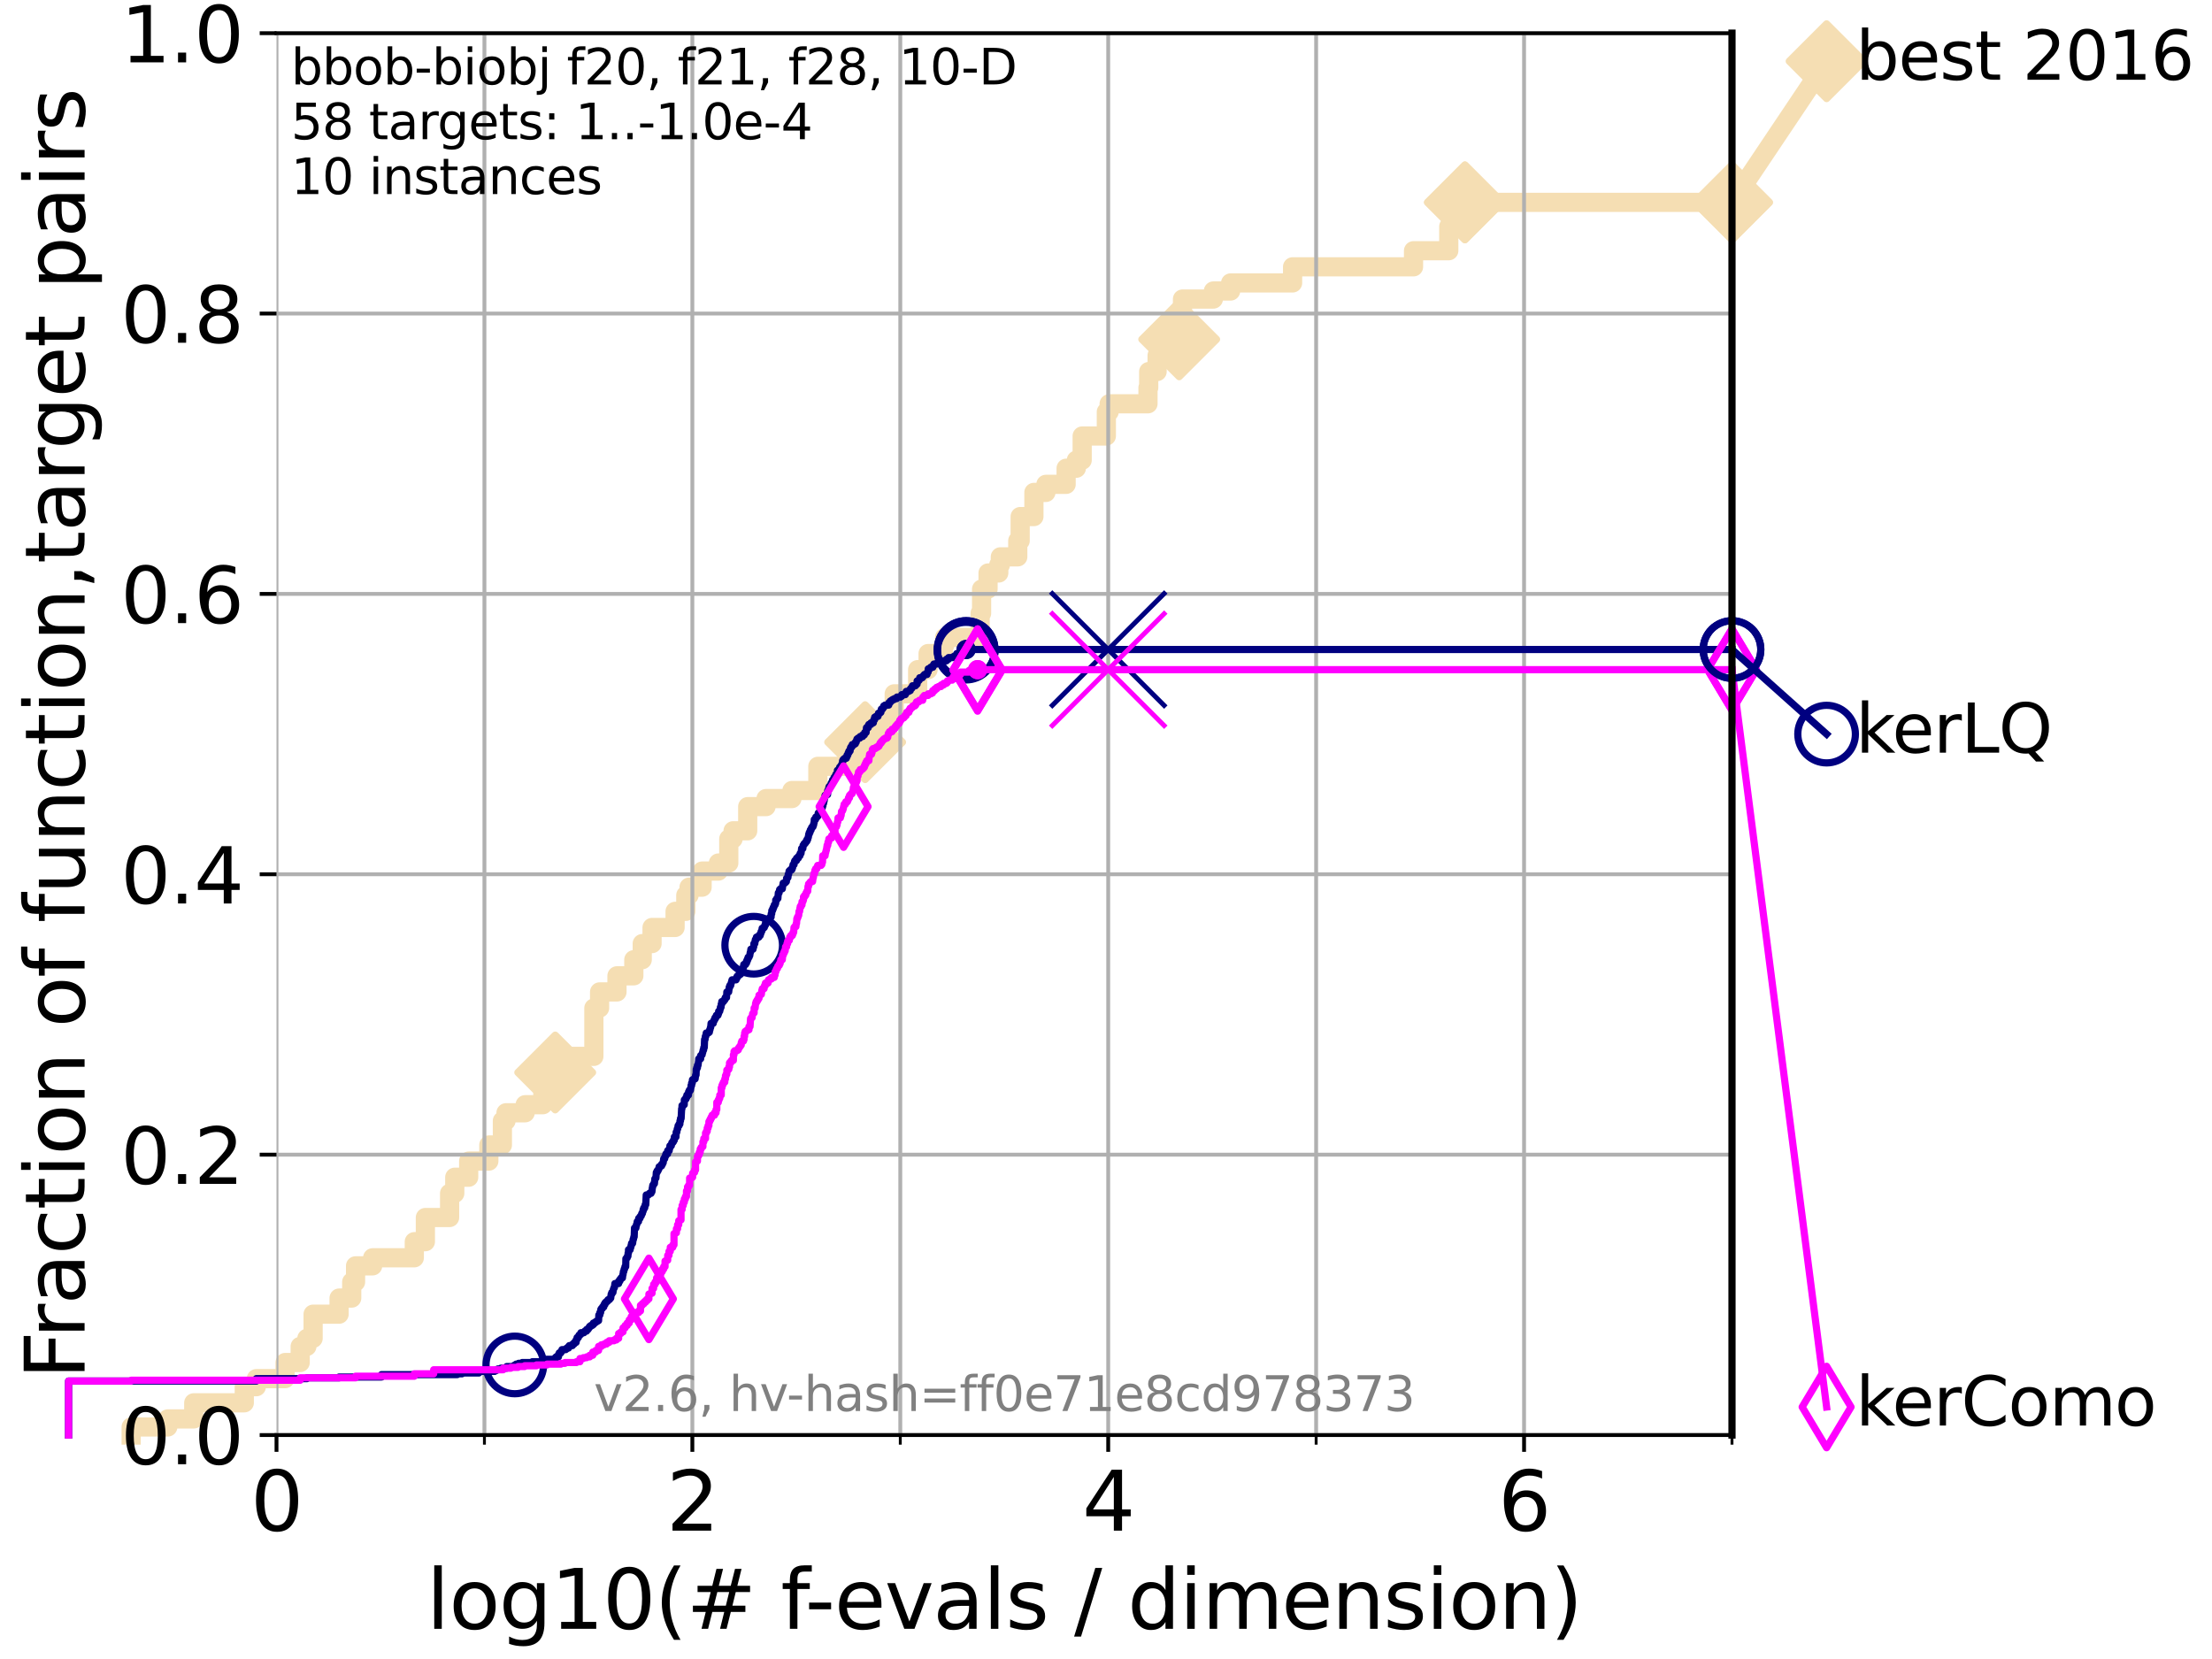 <?xml version="1.0" encoding="utf-8" standalone="no"?>
<!DOCTYPE svg PUBLIC "-//W3C//DTD SVG 1.1//EN"
  "http://www.w3.org/Graphics/SVG/1.1/DTD/svg11.dtd">
<svg xmlns:xlink="http://www.w3.org/1999/xlink" width="460.8pt" height="345.6pt" viewBox="0 0 460.8 345.6" xmlns="http://www.w3.org/2000/svg" version="1.1">
 <defs>
  <style type="text/css">*{stroke-linejoin: round; stroke-linecap: butt}</style>
 </defs>
 <g id="figure_1">
  <g id="patch_1">
   <path d="M 0 345.6 
L 460.8 345.6 
L 460.8 0 
L 0 0 
z
" style="fill: #ffffff"/>
  </g>
  <g id="axes_1">
   <g id="patch_2">
    <path d="M 57.6 298.944 
L 360.806 298.944 
L 360.806 6.912 
L 57.6 6.912 
z
" style="fill: #ffffff"/>
   </g>
   <g id="line2d_1">
    <path d="M 27.324 298.944 
L 27.324 297.266 
L 34.951 297.266 
L 34.951 295.587 
L 40.363 295.587 
L 40.363 292.231 
L 50.89 292.231 
L 50.89 288.874 
L 53.402 288.874 
L 53.402 287.196 
L 59.393 287.196 
L 59.393 283.839 
L 62.535 283.839 
L 62.535 280.482 
L 63.93 280.482 
L 63.93 278.804 
L 65.227 278.804 
L 65.227 273.769 
L 70.639 273.769 
L 70.639 270.412 
L 73.268 270.412 
L 73.268 267.055 
L 74.069 267.055 
L 74.069 263.699 
L 77.629 263.699 
L 77.629 262.02 
L 86.307 262.02 
L 86.307 258.664 
L 88.614 258.664 
L 88.614 253.629 
L 93.66 253.629 
L 93.66 248.594 
L 94.736 248.594 
L 94.736 245.237 
L 97.635 245.237 
L 97.635 241.88 
L 101.833 241.88 
L 101.833 238.524 
L 104.656 238.524 
L 104.656 233.489 
L 105.411 233.489 
L 105.411 231.81 
L 109.401 231.81 
L 109.401 230.132 
L 113.088 230.132 
L 113.088 226.775 
L 114.692 226.775 
L 114.692 223.418 
L 115.662 223.418 
L 115.662 220.062 
L 123.714 220.062 
L 123.714 209.992 
L 124.907 209.992 
L 124.907 206.635 
L 128.528 206.635 
L 128.528 203.278 
L 132.037 203.278 
L 132.037 199.922 
L 133.788 199.922 
L 133.788 196.565 
L 135.835 196.565 
L 135.835 193.208 
L 140.634 193.208 
L 140.634 189.852 
L 142.865 189.852 
L 142.865 186.495 
L 143.541 186.495 
L 143.541 184.817 
L 146.261 184.817 
L 146.261 181.46 
L 149.652 181.46 
L 149.652 179.782 
L 151.82 179.782 
L 151.82 174.746 
L 152.716 174.746 
L 152.716 173.068 
L 155.762 173.068 
L 155.762 168.033 
L 159.577 168.033 
L 159.577 166.355 
L 164.978 166.355 
L 164.978 164.676 
L 170.374 164.676 
L 170.374 159.641 
L 176.712 159.641 
L 176.712 154.606 
L 180.224 154.606 
L 180.224 151.25 
L 184.88 151.25 
L 184.88 149.571 
L 186.279 149.571 
L 186.279 144.536 
L 191.163 144.536 
L 191.163 139.501 
L 193.338 139.501 
L 193.338 136.145 
L 196.496 136.145 
L 196.496 134.466 
L 196.785 134.466 
L 196.785 132.788 
L 204.174 132.788 
L 204.174 127.753 
L 204.483 127.753 
L 204.483 122.718 
L 205.83 122.718 
L 205.83 119.361 
L 208.062 119.361 
L 208.062 117.683 
L 208.388 117.683 
L 208.388 116.004 
L 212.02 116.004 
L 212.02 112.648 
L 212.52 112.648 
L 212.52 107.613 
L 215.382 107.613 
L 215.382 102.578 
L 217.882 102.578 
L 217.882 100.899 
L 222.095 100.899 
L 222.095 97.543 
L 224.221 97.543 
L 224.221 95.864 
L 225.436 95.864 
L 225.436 90.829 
L 230.473 90.829 
L 230.473 85.794 
L 231.053 85.794 
L 231.053 84.116 
L 239.148 84.116 
L 239.148 80.759 
L 239.298 80.759 
L 239.298 77.402 
L 241.048 77.402 
L 241.048 74.046 
L 245.647 74.046 
L 245.647 70.689 
L 245.988 70.689 
L 245.988 67.332 
L 246.335 67.332 
L 246.335 62.297 
L 252.768 62.297 
L 252.768 60.619 
L 256.361 60.619 
L 256.361 58.941 
L 269.27 58.941 
L 269.27 55.584 
L 294.465 55.584 
L 294.465 52.227 
L 301.806 52.227 
L 301.806 47.192 
L 305.172 47.192 
L 305.172 42.157 
L 360.806 42.157 
L 360.806 42.157 
" style="fill: none; stroke: #f5deb3; stroke-width: 4; stroke-linecap: square"/>
   </g>
   <g id="line2d_2">
    <defs>
     <path id="m83e667bb53" d="M -0 7.778 
L 7.778 0 
L 0 -7.778 
L -7.778 -0 
z
" style="stroke: #f5deb3; stroke-width: 1.5; stroke-linejoin: miter"/>
    </defs>
    <g>
     <use xlink:href="#m83e667bb53" x="115.662" y="223.418" style="fill: #f5deb3; stroke: #f5deb3; stroke-width: 1.5; stroke-linejoin: miter"/>
     <use xlink:href="#m83e667bb53" x="180.224" y="154.606" style="fill: #f5deb3; stroke: #f5deb3; stroke-width: 1.5; stroke-linejoin: miter"/>
     <use xlink:href="#m83e667bb53" x="245.647" y="70.689" style="fill: #f5deb3; stroke: #f5deb3; stroke-width: 1.5; stroke-linejoin: miter"/>
     <use xlink:href="#m83e667bb53" x="305.172" y="42.157" style="fill: #f5deb3; stroke: #f5deb3; stroke-width: 1.5; stroke-linejoin: miter"/>
     <use xlink:href="#m83e667bb53" x="305.172" y="42.157" style="fill: #f5deb3; stroke: #f5deb3; stroke-width: 1.5; stroke-linejoin: miter"/>
     <use xlink:href="#m83e667bb53" x="360.806" y="42.157" style="fill: #f5deb3; stroke: #f5deb3; stroke-width: 1.5; stroke-linejoin: miter"/>
    </g>
   </g>
   <g id="line2d_3">
    <path style="fill: none; stroke: #f5deb3; stroke-width: 4; stroke-linecap: square"/>
    <g/>
   </g>
   <g id="line2d_4">
    <path d="M 360.806 42.157 
L 380.515 12.753 
" style="fill: none; stroke: #f5deb3; stroke-width: 4; stroke-linecap: square"/>
    <g>
     <use xlink:href="#m83e667bb53" x="360.806" y="42.157" style="fill: #f5deb3; stroke: #f5deb3; stroke-width: 1.5; stroke-linejoin: miter"/>
     <use xlink:href="#m83e667bb53" x="380.515" y="12.753" style="fill: #f5deb3; stroke: #f5deb3; stroke-width: 1.5; stroke-linejoin: miter"/>
    </g>
   </g>
   <g id="matplotlib.axis_1">
    <g id="xtick_1">
     <g id="line2d_5">
      <path d="M 57.6 298.944 
L 57.6 6.912 
" clip-path="url(#p62ca2e30bd)" style="fill: none; stroke: #b0b0b0; stroke-width: 0.8; stroke-linecap: square"/>
     </g>
     <g id="line2d_6">
      <defs>
       <path id="m8ae741649a" d="M 0 0 
L 0 3.5 
" style="stroke: #000000; stroke-width: 0.8"/>
      </defs>
      <g>
       <use xlink:href="#m8ae741649a" x="57.6" y="298.944" style="stroke: #000000; stroke-width: 0.8"/>
      </g>
     </g>
     <g id="text_1">
      <!-- 0 -->
      <g transform="translate(52.192 318.861) scale(0.17 -0.17)">
       <defs>
        <path id="DejaVuSans-30" d="M 2034 4250 
Q 1547 4250 1301 3770 
Q 1056 3291 1056 2328 
Q 1056 1369 1301 889 
Q 1547 409 2034 409 
Q 2525 409 2770 889 
Q 3016 1369 3016 2328 
Q 3016 3291 2770 3770 
Q 2525 4250 2034 4250 
z
M 2034 4750 
Q 2819 4750 3233 4129 
Q 3647 3509 3647 2328 
Q 3647 1150 3233 529 
Q 2819 -91 2034 -91 
Q 1250 -91 836 529 
Q 422 1150 422 2328 
Q 422 3509 836 4129 
Q 1250 4750 2034 4750 
z
" transform="scale(0.016)"/>
       </defs>
       <use xlink:href="#DejaVuSans-30"/>
      </g>
     </g>
    </g>
    <g id="xtick_2">
     <g id="line2d_7">
      <path d="M 144.23 298.944 
L 144.23 6.912 
" clip-path="url(#p62ca2e30bd)" style="fill: none; stroke: #b0b0b0; stroke-width: 0.8; stroke-linecap: square"/>
     </g>
     <g id="line2d_8">
      <g>
       <use xlink:href="#m8ae741649a" x="144.23" y="298.944" style="stroke: #000000; stroke-width: 0.8"/>
      </g>
     </g>
     <g id="text_2">
      <!-- 2 -->
      <g transform="translate(138.822 318.861) scale(0.17 -0.17)">
       <defs>
        <path id="DejaVuSans-32" d="M 1228 531 
L 3431 531 
L 3431 0 
L 469 0 
L 469 531 
Q 828 903 1448 1529 
Q 2069 2156 2228 2338 
Q 2531 2678 2651 2914 
Q 2772 3150 2772 3378 
Q 2772 3750 2511 3984 
Q 2250 4219 1831 4219 
Q 1534 4219 1204 4116 
Q 875 4013 500 3803 
L 500 4441 
Q 881 4594 1212 4672 
Q 1544 4750 1819 4750 
Q 2544 4750 2975 4387 
Q 3406 4025 3406 3419 
Q 3406 3131 3298 2873 
Q 3191 2616 2906 2266 
Q 2828 2175 2409 1742 
Q 1991 1309 1228 531 
z
" transform="scale(0.016)"/>
       </defs>
       <use xlink:href="#DejaVuSans-32"/>
      </g>
     </g>
    </g>
    <g id="xtick_3">
     <g id="line2d_9">
      <path d="M 230.861 298.944 
L 230.861 6.912 
" clip-path="url(#p62ca2e30bd)" style="fill: none; stroke: #b0b0b0; stroke-width: 0.8; stroke-linecap: square"/>
     </g>
     <g id="line2d_10">
      <g>
       <use xlink:href="#m8ae741649a" x="230.861" y="298.944" style="stroke: #000000; stroke-width: 0.8"/>
      </g>
     </g>
     <g id="text_3">
      <!-- 4 -->
      <g transform="translate(225.453 318.861) scale(0.17 -0.17)">
       <defs>
        <path id="DejaVuSans-34" d="M 2419 4116 
L 825 1625 
L 2419 1625 
L 2419 4116 
z
M 2253 4666 
L 3047 4666 
L 3047 1625 
L 3713 1625 
L 3713 1100 
L 3047 1100 
L 3047 0 
L 2419 0 
L 2419 1100 
L 313 1100 
L 313 1709 
L 2253 4666 
z
" transform="scale(0.016)"/>
       </defs>
       <use xlink:href="#DejaVuSans-34"/>
      </g>
     </g>
    </g>
    <g id="xtick_4">
     <g id="line2d_11">
      <path d="M 317.491 298.944 
L 317.491 6.912 
" clip-path="url(#p62ca2e30bd)" style="fill: none; stroke: #b0b0b0; stroke-width: 0.8; stroke-linecap: square"/>
     </g>
     <g id="line2d_12">
      <g>
       <use xlink:href="#m8ae741649a" x="317.491" y="298.944" style="stroke: #000000; stroke-width: 0.8"/>
      </g>
     </g>
     <g id="text_4">
      <!-- 6 -->
      <g transform="translate(312.083 318.861) scale(0.17 -0.17)">
       <defs>
        <path id="DejaVuSans-36" d="M 2113 2584 
Q 1688 2584 1439 2293 
Q 1191 2003 1191 1497 
Q 1191 994 1439 701 
Q 1688 409 2113 409 
Q 2538 409 2786 701 
Q 3034 994 3034 1497 
Q 3034 2003 2786 2293 
Q 2538 2584 2113 2584 
z
M 3366 4563 
L 3366 3988 
Q 3128 4100 2886 4159 
Q 2644 4219 2406 4219 
Q 1781 4219 1451 3797 
Q 1122 3375 1075 2522 
Q 1259 2794 1537 2939 
Q 1816 3084 2150 3084 
Q 2853 3084 3261 2657 
Q 3669 2231 3669 1497 
Q 3669 778 3244 343 
Q 2819 -91 2113 -91 
Q 1303 -91 875 529 
Q 447 1150 447 2328 
Q 447 3434 972 4092 
Q 1497 4750 2381 4750 
Q 2619 4750 2861 4703 
Q 3103 4656 3366 4563 
z
" transform="scale(0.016)"/>
       </defs>
       <use xlink:href="#DejaVuSans-36"/>
      </g>
     </g>
    </g>
    <g id="xtick_5">
     <g id="line2d_13">
      <path d="M 100.915 298.944 
L 100.915 6.912 
" clip-path="url(#p62ca2e30bd)" style="fill: none; stroke: #b0b0b0; stroke-width: 0.8; stroke-linecap: square"/>
     </g>
     <g id="line2d_14">
      <defs>
       <path id="m308894b3de" d="M 0 0 
L 0 2 
" style="stroke: #000000; stroke-width: 0.6"/>
      </defs>
      <g>
       <use xlink:href="#m308894b3de" x="100.915" y="298.944" style="stroke: #000000; stroke-width: 0.6"/>
      </g>
     </g>
    </g>
    <g id="xtick_6">
     <g id="line2d_15">
      <path d="M 187.546 298.944 
L 187.546 6.912 
" clip-path="url(#p62ca2e30bd)" style="fill: none; stroke: #b0b0b0; stroke-width: 0.8; stroke-linecap: square"/>
     </g>
     <g id="line2d_16">
      <g>
       <use xlink:href="#m308894b3de" x="187.546" y="298.944" style="stroke: #000000; stroke-width: 0.6"/>
      </g>
     </g>
    </g>
    <g id="xtick_7">
     <g id="line2d_17">
      <path d="M 274.176 298.944 
L 274.176 6.912 
" clip-path="url(#p62ca2e30bd)" style="fill: none; stroke: #b0b0b0; stroke-width: 0.8; stroke-linecap: square"/>
     </g>
     <g id="line2d_18">
      <g>
       <use xlink:href="#m308894b3de" x="274.176" y="298.944" style="stroke: #000000; stroke-width: 0.6"/>
      </g>
     </g>
    </g>
    <g id="xtick_8">
     <g id="line2d_19">
      <path d="M 360.806 298.944 
L 360.806 6.912 
" clip-path="url(#p62ca2e30bd)" style="fill: none; stroke: #b0b0b0; stroke-width: 0.8; stroke-linecap: square"/>
     </g>
     <g id="line2d_20">
      <g>
       <use xlink:href="#m308894b3de" x="360.806" y="298.944" style="stroke: #000000; stroke-width: 0.6"/>
      </g>
     </g>
    </g>
    <g id="text_5">
     <!-- log10(# f-evals / dimension) -->
     <g transform="translate(88.823 339.314) scale(0.17 -0.17)">
      <defs>
       <path id="DejaVuSans-6c" d="M 603 4863 
L 1178 4863 
L 1178 0 
L 603 0 
L 603 4863 
z
" transform="scale(0.016)"/>
       <path id="DejaVuSans-6f" d="M 1959 3097 
Q 1497 3097 1228 2736 
Q 959 2375 959 1747 
Q 959 1119 1226 758 
Q 1494 397 1959 397 
Q 2419 397 2687 759 
Q 2956 1122 2956 1747 
Q 2956 2369 2687 2733 
Q 2419 3097 1959 3097 
z
M 1959 3584 
Q 2709 3584 3137 3096 
Q 3566 2609 3566 1747 
Q 3566 888 3137 398 
Q 2709 -91 1959 -91 
Q 1206 -91 779 398 
Q 353 888 353 1747 
Q 353 2609 779 3096 
Q 1206 3584 1959 3584 
z
" transform="scale(0.016)"/>
       <path id="DejaVuSans-67" d="M 2906 1791 
Q 2906 2416 2648 2759 
Q 2391 3103 1925 3103 
Q 1463 3103 1205 2759 
Q 947 2416 947 1791 
Q 947 1169 1205 825 
Q 1463 481 1925 481 
Q 2391 481 2648 825 
Q 2906 1169 2906 1791 
z
M 3481 434 
Q 3481 -459 3084 -895 
Q 2688 -1331 1869 -1331 
Q 1566 -1331 1297 -1286 
Q 1028 -1241 775 -1147 
L 775 -588 
Q 1028 -725 1275 -790 
Q 1522 -856 1778 -856 
Q 2344 -856 2625 -561 
Q 2906 -266 2906 331 
L 2906 616 
Q 2728 306 2450 153 
Q 2172 0 1784 0 
Q 1141 0 747 490 
Q 353 981 353 1791 
Q 353 2603 747 3093 
Q 1141 3584 1784 3584 
Q 2172 3584 2450 3431 
Q 2728 3278 2906 2969 
L 2906 3500 
L 3481 3500 
L 3481 434 
z
" transform="scale(0.016)"/>
       <path id="DejaVuSans-31" d="M 794 531 
L 1825 531 
L 1825 4091 
L 703 3866 
L 703 4441 
L 1819 4666 
L 2450 4666 
L 2450 531 
L 3481 531 
L 3481 0 
L 794 0 
L 794 531 
z
" transform="scale(0.016)"/>
       <path id="DejaVuSans-28" d="M 1984 4856 
Q 1566 4138 1362 3434 
Q 1159 2731 1159 2009 
Q 1159 1288 1364 580 
Q 1569 -128 1984 -844 
L 1484 -844 
Q 1016 -109 783 600 
Q 550 1309 550 2009 
Q 550 2706 781 3412 
Q 1013 4119 1484 4856 
L 1984 4856 
z
" transform="scale(0.016)"/>
       <path id="DejaVuSans-23" d="M 3272 2816 
L 2363 2816 
L 2100 1772 
L 3016 1772 
L 3272 2816 
z
M 2803 4594 
L 2478 3297 
L 3391 3297 
L 3719 4594 
L 4219 4594 
L 3897 3297 
L 4872 3297 
L 4872 2816 
L 3775 2816 
L 3519 1772 
L 4513 1772 
L 4513 1294 
L 3397 1294 
L 3072 0 
L 2572 0 
L 2894 1294 
L 1978 1294 
L 1656 0 
L 1153 0 
L 1478 1294 
L 494 1294 
L 494 1772 
L 1594 1772 
L 1856 2816 
L 850 2816 
L 850 3297 
L 1978 3297 
L 2297 4594 
L 2803 4594 
z
" transform="scale(0.016)"/>
       <path id="DejaVuSans-20" transform="scale(0.016)"/>
       <path id="DejaVuSans-66" d="M 2375 4863 
L 2375 4384 
L 1825 4384 
Q 1516 4384 1395 4259 
Q 1275 4134 1275 3809 
L 1275 3500 
L 2222 3500 
L 2222 3053 
L 1275 3053 
L 1275 0 
L 697 0 
L 697 3053 
L 147 3053 
L 147 3500 
L 697 3500 
L 697 3744 
Q 697 4328 969 4595 
Q 1241 4863 1831 4863 
L 2375 4863 
z
" transform="scale(0.016)"/>
       <path id="DejaVuSans-2d" d="M 313 2009 
L 1997 2009 
L 1997 1497 
L 313 1497 
L 313 2009 
z
" transform="scale(0.016)"/>
       <path id="DejaVuSans-65" d="M 3597 1894 
L 3597 1613 
L 953 1613 
Q 991 1019 1311 708 
Q 1631 397 2203 397 
Q 2534 397 2845 478 
Q 3156 559 3463 722 
L 3463 178 
Q 3153 47 2828 -22 
Q 2503 -91 2169 -91 
Q 1331 -91 842 396 
Q 353 884 353 1716 
Q 353 2575 817 3079 
Q 1281 3584 2069 3584 
Q 2775 3584 3186 3129 
Q 3597 2675 3597 1894 
z
M 3022 2063 
Q 3016 2534 2758 2815 
Q 2500 3097 2075 3097 
Q 1594 3097 1305 2825 
Q 1016 2553 972 2059 
L 3022 2063 
z
" transform="scale(0.016)"/>
       <path id="DejaVuSans-76" d="M 191 3500 
L 800 3500 
L 1894 563 
L 2988 3500 
L 3597 3500 
L 2284 0 
L 1503 0 
L 191 3500 
z
" transform="scale(0.016)"/>
       <path id="DejaVuSans-61" d="M 2194 1759 
Q 1497 1759 1228 1600 
Q 959 1441 959 1056 
Q 959 750 1161 570 
Q 1363 391 1709 391 
Q 2188 391 2477 730 
Q 2766 1069 2766 1631 
L 2766 1759 
L 2194 1759 
z
M 3341 1997 
L 3341 0 
L 2766 0 
L 2766 531 
Q 2569 213 2275 61 
Q 1981 -91 1556 -91 
Q 1019 -91 701 211 
Q 384 513 384 1019 
Q 384 1609 779 1909 
Q 1175 2209 1959 2209 
L 2766 2209 
L 2766 2266 
Q 2766 2663 2505 2880 
Q 2244 3097 1772 3097 
Q 1472 3097 1187 3025 
Q 903 2953 641 2809 
L 641 3341 
Q 956 3463 1253 3523 
Q 1550 3584 1831 3584 
Q 2591 3584 2966 3190 
Q 3341 2797 3341 1997 
z
" transform="scale(0.016)"/>
       <path id="DejaVuSans-73" d="M 2834 3397 
L 2834 2853 
Q 2591 2978 2328 3040 
Q 2066 3103 1784 3103 
Q 1356 3103 1142 2972 
Q 928 2841 928 2578 
Q 928 2378 1081 2264 
Q 1234 2150 1697 2047 
L 1894 2003 
Q 2506 1872 2764 1633 
Q 3022 1394 3022 966 
Q 3022 478 2636 193 
Q 2250 -91 1575 -91 
Q 1294 -91 989 -36 
Q 684 19 347 128 
L 347 722 
Q 666 556 975 473 
Q 1284 391 1588 391 
Q 1994 391 2212 530 
Q 2431 669 2431 922 
Q 2431 1156 2273 1281 
Q 2116 1406 1581 1522 
L 1381 1569 
Q 847 1681 609 1914 
Q 372 2147 372 2553 
Q 372 3047 722 3315 
Q 1072 3584 1716 3584 
Q 2034 3584 2315 3537 
Q 2597 3491 2834 3397 
z
" transform="scale(0.016)"/>
       <path id="DejaVuSans-2f" d="M 1625 4666 
L 2156 4666 
L 531 -594 
L 0 -594 
L 1625 4666 
z
" transform="scale(0.016)"/>
       <path id="DejaVuSans-64" d="M 2906 2969 
L 2906 4863 
L 3481 4863 
L 3481 0 
L 2906 0 
L 2906 525 
Q 2725 213 2448 61 
Q 2172 -91 1784 -91 
Q 1150 -91 751 415 
Q 353 922 353 1747 
Q 353 2572 751 3078 
Q 1150 3584 1784 3584 
Q 2172 3584 2448 3432 
Q 2725 3281 2906 2969 
z
M 947 1747 
Q 947 1113 1208 752 
Q 1469 391 1925 391 
Q 2381 391 2643 752 
Q 2906 1113 2906 1747 
Q 2906 2381 2643 2742 
Q 2381 3103 1925 3103 
Q 1469 3103 1208 2742 
Q 947 2381 947 1747 
z
" transform="scale(0.016)"/>
       <path id="DejaVuSans-69" d="M 603 3500 
L 1178 3500 
L 1178 0 
L 603 0 
L 603 3500 
z
M 603 4863 
L 1178 4863 
L 1178 4134 
L 603 4134 
L 603 4863 
z
" transform="scale(0.016)"/>
       <path id="DejaVuSans-6d" d="M 3328 2828 
Q 3544 3216 3844 3400 
Q 4144 3584 4550 3584 
Q 5097 3584 5394 3201 
Q 5691 2819 5691 2113 
L 5691 0 
L 5113 0 
L 5113 2094 
Q 5113 2597 4934 2840 
Q 4756 3084 4391 3084 
Q 3944 3084 3684 2787 
Q 3425 2491 3425 1978 
L 3425 0 
L 2847 0 
L 2847 2094 
Q 2847 2600 2669 2842 
Q 2491 3084 2119 3084 
Q 1678 3084 1418 2786 
Q 1159 2488 1159 1978 
L 1159 0 
L 581 0 
L 581 3500 
L 1159 3500 
L 1159 2956 
Q 1356 3278 1631 3431 
Q 1906 3584 2284 3584 
Q 2666 3584 2933 3390 
Q 3200 3197 3328 2828 
z
" transform="scale(0.016)"/>
       <path id="DejaVuSans-6e" d="M 3513 2113 
L 3513 0 
L 2938 0 
L 2938 2094 
Q 2938 2591 2744 2837 
Q 2550 3084 2163 3084 
Q 1697 3084 1428 2787 
Q 1159 2491 1159 1978 
L 1159 0 
L 581 0 
L 581 3500 
L 1159 3500 
L 1159 2956 
Q 1366 3272 1645 3428 
Q 1925 3584 2291 3584 
Q 2894 3584 3203 3211 
Q 3513 2838 3513 2113 
z
" transform="scale(0.016)"/>
       <path id="DejaVuSans-29" d="M 513 4856 
L 1013 4856 
Q 1481 4119 1714 3412 
Q 1947 2706 1947 2009 
Q 1947 1309 1714 600 
Q 1481 -109 1013 -844 
L 513 -844 
Q 928 -128 1133 580 
Q 1338 1288 1338 2009 
Q 1338 2731 1133 3434 
Q 928 4138 513 4856 
z
" transform="scale(0.016)"/>
      </defs>
      <use xlink:href="#DejaVuSans-6c"/>
      <use xlink:href="#DejaVuSans-6f" x="27.783"/>
      <use xlink:href="#DejaVuSans-67" x="88.965"/>
      <use xlink:href="#DejaVuSans-31" x="152.441"/>
      <use xlink:href="#DejaVuSans-30" x="216.064"/>
      <use xlink:href="#DejaVuSans-28" x="279.688"/>
      <use xlink:href="#DejaVuSans-23" x="318.701"/>
      <use xlink:href="#DejaVuSans-20" x="402.49"/>
      <use xlink:href="#DejaVuSans-66" x="434.277"/>
      <use xlink:href="#DejaVuSans-2d" x="463.982"/>
      <use xlink:href="#DejaVuSans-65" x="500.066"/>
      <use xlink:href="#DejaVuSans-76" x="561.59"/>
      <use xlink:href="#DejaVuSans-61" x="620.77"/>
      <use xlink:href="#DejaVuSans-6c" x="682.049"/>
      <use xlink:href="#DejaVuSans-73" x="709.832"/>
      <use xlink:href="#DejaVuSans-20" x="761.932"/>
      <use xlink:href="#DejaVuSans-2f" x="793.719"/>
      <use xlink:href="#DejaVuSans-20" x="827.41"/>
      <use xlink:href="#DejaVuSans-64" x="859.197"/>
      <use xlink:href="#DejaVuSans-69" x="922.674"/>
      <use xlink:href="#DejaVuSans-6d" x="950.457"/>
      <use xlink:href="#DejaVuSans-65" x="1047.869"/>
      <use xlink:href="#DejaVuSans-6e" x="1109.393"/>
      <use xlink:href="#DejaVuSans-73" x="1172.771"/>
      <use xlink:href="#DejaVuSans-69" x="1224.871"/>
      <use xlink:href="#DejaVuSans-6f" x="1252.654"/>
      <use xlink:href="#DejaVuSans-6e" x="1313.836"/>
      <use xlink:href="#DejaVuSans-29" x="1377.215"/>
     </g>
    </g>
   </g>
   <g id="matplotlib.axis_2">
    <g id="ytick_1">
     <g id="line2d_21">
      <path d="M 57.6 298.944 
L 360.806 298.944 
" clip-path="url(#p62ca2e30bd)" style="fill: none; stroke: #b0b0b0; stroke-width: 0.8; stroke-linecap: square"/>
     </g>
     <g id="line2d_22">
      <defs>
       <path id="m0c7318cf30" d="M 0 0 
L -3.5 0 
" style="stroke: #000000; stroke-width: 0.8"/>
      </defs>
      <g>
       <use xlink:href="#m0c7318cf30" x="57.6" y="298.944" style="stroke: #000000; stroke-width: 0.8"/>
      </g>
     </g>
     <g id="text_6">
      <!-- 0.0 -->
      <g transform="translate(25.155 305.023) scale(0.16 -0.16)">
       <defs>
        <path id="DejaVuSans-2e" d="M 684 794 
L 1344 794 
L 1344 0 
L 684 0 
L 684 794 
z
" transform="scale(0.016)"/>
       </defs>
       <use xlink:href="#DejaVuSans-30"/>
       <use xlink:href="#DejaVuSans-2e" x="63.623"/>
       <use xlink:href="#DejaVuSans-30" x="95.41"/>
      </g>
     </g>
    </g>
    <g id="ytick_2">
     <g id="line2d_23">
      <path d="M 57.6 240.538 
L 360.806 240.538 
" clip-path="url(#p62ca2e30bd)" style="fill: none; stroke: #b0b0b0; stroke-width: 0.8; stroke-linecap: square"/>
     </g>
     <g id="line2d_24">
      <g>
       <use xlink:href="#m0c7318cf30" x="57.6" y="240.538" style="stroke: #000000; stroke-width: 0.8"/>
      </g>
     </g>
     <g id="text_7">
      <!-- 0.2 -->
      <g transform="translate(25.155 246.616) scale(0.16 -0.16)">
       <use xlink:href="#DejaVuSans-30"/>
       <use xlink:href="#DejaVuSans-2e" x="63.623"/>
       <use xlink:href="#DejaVuSans-32" x="95.41"/>
      </g>
     </g>
    </g>
    <g id="ytick_3">
     <g id="line2d_25">
      <path d="M 57.6 182.131 
L 360.806 182.131 
" clip-path="url(#p62ca2e30bd)" style="fill: none; stroke: #b0b0b0; stroke-width: 0.8; stroke-linecap: square"/>
     </g>
     <g id="line2d_26">
      <g>
       <use xlink:href="#m0c7318cf30" x="57.6" y="182.131" style="stroke: #000000; stroke-width: 0.8"/>
      </g>
     </g>
     <g id="text_8">
      <!-- 0.4 -->
      <g transform="translate(25.155 188.21) scale(0.16 -0.16)">
       <use xlink:href="#DejaVuSans-30"/>
       <use xlink:href="#DejaVuSans-2e" x="63.623"/>
       <use xlink:href="#DejaVuSans-34" x="95.41"/>
      </g>
     </g>
    </g>
    <g id="ytick_4">
     <g id="line2d_27">
      <path d="M 57.6 123.725 
L 360.806 123.725 
" clip-path="url(#p62ca2e30bd)" style="fill: none; stroke: #b0b0b0; stroke-width: 0.8; stroke-linecap: square"/>
     </g>
     <g id="line2d_28">
      <g>
       <use xlink:href="#m0c7318cf30" x="57.6" y="123.725" style="stroke: #000000; stroke-width: 0.8"/>
      </g>
     </g>
     <g id="text_9">
      <!-- 0.6 -->
      <g transform="translate(25.155 129.804) scale(0.16 -0.16)">
       <use xlink:href="#DejaVuSans-30"/>
       <use xlink:href="#DejaVuSans-2e" x="63.623"/>
       <use xlink:href="#DejaVuSans-36" x="95.41"/>
      </g>
     </g>
    </g>
    <g id="ytick_5">
     <g id="line2d_29">
      <path d="M 57.6 65.318 
L 360.806 65.318 
" clip-path="url(#p62ca2e30bd)" style="fill: none; stroke: #b0b0b0; stroke-width: 0.8; stroke-linecap: square"/>
     </g>
     <g id="line2d_30">
      <g>
       <use xlink:href="#m0c7318cf30" x="57.6" y="65.318" style="stroke: #000000; stroke-width: 0.8"/>
      </g>
     </g>
     <g id="text_10">
      <!-- 0.8 -->
      <g transform="translate(25.155 71.397) scale(0.16 -0.16)">
       <defs>
        <path id="DejaVuSans-38" d="M 2034 2216 
Q 1584 2216 1326 1975 
Q 1069 1734 1069 1313 
Q 1069 891 1326 650 
Q 1584 409 2034 409 
Q 2484 409 2743 651 
Q 3003 894 3003 1313 
Q 3003 1734 2745 1975 
Q 2488 2216 2034 2216 
z
M 1403 2484 
Q 997 2584 770 2862 
Q 544 3141 544 3541 
Q 544 4100 942 4425 
Q 1341 4750 2034 4750 
Q 2731 4750 3128 4425 
Q 3525 4100 3525 3541 
Q 3525 3141 3298 2862 
Q 3072 2584 2669 2484 
Q 3125 2378 3379 2068 
Q 3634 1759 3634 1313 
Q 3634 634 3220 271 
Q 2806 -91 2034 -91 
Q 1263 -91 848 271 
Q 434 634 434 1313 
Q 434 1759 690 2068 
Q 947 2378 1403 2484 
z
M 1172 3481 
Q 1172 3119 1398 2916 
Q 1625 2713 2034 2713 
Q 2441 2713 2670 2916 
Q 2900 3119 2900 3481 
Q 2900 3844 2670 4047 
Q 2441 4250 2034 4250 
Q 1625 4250 1398 4047 
Q 1172 3844 1172 3481 
z
" transform="scale(0.016)"/>
       </defs>
       <use xlink:href="#DejaVuSans-30"/>
       <use xlink:href="#DejaVuSans-2e" x="63.623"/>
       <use xlink:href="#DejaVuSans-38" x="95.41"/>
      </g>
     </g>
    </g>
    <g id="ytick_6">
     <g id="line2d_31">
      <path d="M 57.6 6.912 
L 360.806 6.912 
" clip-path="url(#p62ca2e30bd)" style="fill: none; stroke: #b0b0b0; stroke-width: 0.8; stroke-linecap: square"/>
     </g>
     <g id="line2d_32">
      <g>
       <use xlink:href="#m0c7318cf30" x="57.6" y="6.912" style="stroke: #000000; stroke-width: 0.8"/>
      </g>
     </g>
     <g id="text_11">
      <!-- 1.0 -->
      <g transform="translate(25.155 12.991) scale(0.16 -0.16)">
       <use xlink:href="#DejaVuSans-31"/>
       <use xlink:href="#DejaVuSans-2e" x="63.623"/>
       <use xlink:href="#DejaVuSans-30" x="95.41"/>
      </g>
     </g>
    </g>
    <g id="text_12">
     <!-- Fraction of function,target pairs -->
     <g transform="translate(17.62 287.313) rotate(-90) scale(0.17 -0.17)">
      <defs>
       <path id="DejaVuSans-46" d="M 628 4666 
L 3309 4666 
L 3309 4134 
L 1259 4134 
L 1259 2759 
L 3109 2759 
L 3109 2228 
L 1259 2228 
L 1259 0 
L 628 0 
L 628 4666 
z
" transform="scale(0.016)"/>
       <path id="DejaVuSans-72" d="M 2631 2963 
Q 2534 3019 2420 3045 
Q 2306 3072 2169 3072 
Q 1681 3072 1420 2755 
Q 1159 2438 1159 1844 
L 1159 0 
L 581 0 
L 581 3500 
L 1159 3500 
L 1159 2956 
Q 1341 3275 1631 3429 
Q 1922 3584 2338 3584 
Q 2397 3584 2469 3576 
Q 2541 3569 2628 3553 
L 2631 2963 
z
" transform="scale(0.016)"/>
       <path id="DejaVuSans-63" d="M 3122 3366 
L 3122 2828 
Q 2878 2963 2633 3030 
Q 2388 3097 2138 3097 
Q 1578 3097 1268 2742 
Q 959 2388 959 1747 
Q 959 1106 1268 751 
Q 1578 397 2138 397 
Q 2388 397 2633 464 
Q 2878 531 3122 666 
L 3122 134 
Q 2881 22 2623 -34 
Q 2366 -91 2075 -91 
Q 1284 -91 818 406 
Q 353 903 353 1747 
Q 353 2603 823 3093 
Q 1294 3584 2113 3584 
Q 2378 3584 2631 3529 
Q 2884 3475 3122 3366 
z
" transform="scale(0.016)"/>
       <path id="DejaVuSans-74" d="M 1172 4494 
L 1172 3500 
L 2356 3500 
L 2356 3053 
L 1172 3053 
L 1172 1153 
Q 1172 725 1289 603 
Q 1406 481 1766 481 
L 2356 481 
L 2356 0 
L 1766 0 
Q 1100 0 847 248 
Q 594 497 594 1153 
L 594 3053 
L 172 3053 
L 172 3500 
L 594 3500 
L 594 4494 
L 1172 4494 
z
" transform="scale(0.016)"/>
       <path id="DejaVuSans-75" d="M 544 1381 
L 544 3500 
L 1119 3500 
L 1119 1403 
Q 1119 906 1312 657 
Q 1506 409 1894 409 
Q 2359 409 2629 706 
Q 2900 1003 2900 1516 
L 2900 3500 
L 3475 3500 
L 3475 0 
L 2900 0 
L 2900 538 
Q 2691 219 2414 64 
Q 2138 -91 1772 -91 
Q 1169 -91 856 284 
Q 544 659 544 1381 
z
M 1991 3584 
L 1991 3584 
z
" transform="scale(0.016)"/>
       <path id="DejaVuSans-2c" d="M 750 794 
L 1409 794 
L 1409 256 
L 897 -744 
L 494 -744 
L 750 256 
L 750 794 
z
" transform="scale(0.016)"/>
       <path id="DejaVuSans-70" d="M 1159 525 
L 1159 -1331 
L 581 -1331 
L 581 3500 
L 1159 3500 
L 1159 2969 
Q 1341 3281 1617 3432 
Q 1894 3584 2278 3584 
Q 2916 3584 3314 3078 
Q 3713 2572 3713 1747 
Q 3713 922 3314 415 
Q 2916 -91 2278 -91 
Q 1894 -91 1617 61 
Q 1341 213 1159 525 
z
M 3116 1747 
Q 3116 2381 2855 2742 
Q 2594 3103 2138 3103 
Q 1681 3103 1420 2742 
Q 1159 2381 1159 1747 
Q 1159 1113 1420 752 
Q 1681 391 2138 391 
Q 2594 391 2855 752 
Q 3116 1113 3116 1747 
z
" transform="scale(0.016)"/>
      </defs>
      <use xlink:href="#DejaVuSans-46"/>
      <use xlink:href="#DejaVuSans-72" x="50.27"/>
      <use xlink:href="#DejaVuSans-61" x="91.383"/>
      <use xlink:href="#DejaVuSans-63" x="152.662"/>
      <use xlink:href="#DejaVuSans-74" x="207.643"/>
      <use xlink:href="#DejaVuSans-69" x="246.852"/>
      <use xlink:href="#DejaVuSans-6f" x="274.635"/>
      <use xlink:href="#DejaVuSans-6e" x="335.816"/>
      <use xlink:href="#DejaVuSans-20" x="399.195"/>
      <use xlink:href="#DejaVuSans-6f" x="430.982"/>
      <use xlink:href="#DejaVuSans-66" x="492.164"/>
      <use xlink:href="#DejaVuSans-20" x="527.369"/>
      <use xlink:href="#DejaVuSans-66" x="559.156"/>
      <use xlink:href="#DejaVuSans-75" x="594.361"/>
      <use xlink:href="#DejaVuSans-6e" x="657.74"/>
      <use xlink:href="#DejaVuSans-63" x="721.119"/>
      <use xlink:href="#DejaVuSans-74" x="776.1"/>
      <use xlink:href="#DejaVuSans-69" x="815.309"/>
      <use xlink:href="#DejaVuSans-6f" x="843.092"/>
      <use xlink:href="#DejaVuSans-6e" x="904.273"/>
      <use xlink:href="#DejaVuSans-2c" x="967.652"/>
      <use xlink:href="#DejaVuSans-74" x="999.439"/>
      <use xlink:href="#DejaVuSans-61" x="1038.648"/>
      <use xlink:href="#DejaVuSans-72" x="1099.928"/>
      <use xlink:href="#DejaVuSans-67" x="1139.291"/>
      <use xlink:href="#DejaVuSans-65" x="1202.768"/>
      <use xlink:href="#DejaVuSans-74" x="1264.291"/>
      <use xlink:href="#DejaVuSans-20" x="1303.5"/>
      <use xlink:href="#DejaVuSans-70" x="1335.287"/>
      <use xlink:href="#DejaVuSans-61" x="1398.764"/>
      <use xlink:href="#DejaVuSans-69" x="1460.043"/>
      <use xlink:href="#DejaVuSans-72" x="1487.826"/>
      <use xlink:href="#DejaVuSans-73" x="1528.939"/>
     </g>
    </g>
   </g>
   <g id="line2d_33">
    <defs>
     <path id="m311d8af49c" d="M 0 1.5 
C 0.398 1.5 0.779 1.342 1.061 1.061 
C 1.342 0.779 1.5 0.398 1.5 0 
C 1.5 -0.398 1.342 -0.779 1.061 -1.061 
C 0.779 -1.342 0.398 -1.5 0 -1.5 
C -0.398 -1.5 -0.779 -1.342 -1.061 -1.061 
C -1.342 -0.779 -1.5 -0.398 -1.5 0 
C -1.5 0.398 -1.342 0.779 -1.061 1.061 
C -0.779 1.342 -0.398 1.5 0 1.5 
z
" style="stroke: #f5deb3"/>
    </defs>
    <g>
     <use xlink:href="#m311d8af49c" x="305.172" y="42.157" style="fill: #f5deb3; stroke: #f5deb3"/>
     <use xlink:href="#m311d8af49c" x="305.172" y="42.157" style="fill: #f5deb3; stroke: #f5deb3"/>
    </g>
   </g>
   <g id="line2d_34">
    <defs>
     <path id="md0087e0068" d="M 0 1.5 
C 0.398 1.5 0.779 1.342 1.061 1.061 
C 1.342 0.779 1.5 0.398 1.5 0 
C 1.5 -0.398 1.342 -0.779 1.061 -1.061 
C 0.779 -1.342 0.398 -1.5 0 -1.5 
C -0.398 -1.5 -0.779 -1.342 -1.061 -1.061 
C -1.342 -0.779 -1.5 -0.398 -1.5 0 
C -1.5 0.398 -1.342 0.779 -1.061 1.061 
C -0.779 1.342 -0.398 1.5 0 1.5 
z
" style="stroke: #000080"/>
    </defs>
    <g>
     <use xlink:href="#md0087e0068" x="201.261" y="135.305" style="fill: #000080; stroke: #000080"/>
     <use xlink:href="#md0087e0068" x="201.261" y="135.305" style="fill: #000080; stroke: #000080"/>
    </g>
   </g>
   <g id="line2d_35">
    <path d="M 14.285 298.944 
L 14.285 287.699 
L 53.402 287.699 
L 53.402 287.196 
L 63.93 287.196 
L 63.93 287.028 
L 70.639 287.028 
L 70.639 286.86 
L 79.481 286.86 
L 79.481 286.356 
L 95.251 286.356 
L 95.251 286.189 
L 96.241 286.189 
L 96.241 286.021 
L 99.751 286.021 
L 99.751 285.685 
L 103.047 285.685 
L 103.047 285.517 
L 103.38 285.517 
L 103.38 285.349 
L 103.707 285.349 
L 103.707 285.182 
L 104.345 285.182 
L 104.345 285.014 
L 105.559 285.014 
L 105.559 284.678 
L 106.974 284.678 
L 106.974 284.51 
L 107.245 284.51 
L 107.245 284.342 
L 107.512 284.342 
L 107.512 284.175 
L 108.034 284.175 
L 108.034 284.007 
L 108.792 284.007 
L 108.792 283.839 
L 110.897 283.839 
L 110.897 283.671 
L 113.186 283.671 
L 113.186 283.503 
L 113.478 283.503 
L 113.478 283.335 
L 113.86 283.335 
L 113.86 283.168 
L 115.662 283.168 
L 115.662 282.832 
L 115.833 282.832 
L 115.833 282.664 
L 116.337 282.664 
L 116.337 282.161 
L 116.502 282.161 
L 116.502 281.825 
L 116.827 281.825 
L 116.908 281.489 
L 117.068 281.489 
L 117.068 281.154 
L 117.849 281.154 
L 117.849 280.986 
L 118.077 280.986 
L 118.077 280.818 
L 118.451 280.818 
L 118.451 280.482 
L 118.598 280.482 
L 118.598 280.314 
L 119.248 280.314 
L 119.319 279.979 
L 119.6 279.979 
L 119.669 279.643 
L 120.013 279.643 
L 120.013 279.14 
L 120.149 279.14 
L 120.217 278.636 
L 120.484 278.636 
L 120.551 278.3 
L 120.617 278.3 
L 120.617 278.133 
L 120.814 278.133 
L 120.814 277.965 
L 121.009 277.965 
L 121.009 277.629 
L 121.644 277.629 
L 121.644 277.461 
L 121.831 277.461 
L 121.831 277.293 
L 122.199 277.293 
L 122.199 276.958 
L 122.5 276.958 
L 122.5 276.79 
L 122.619 276.79 
L 122.619 276.622 
L 122.737 276.622 
L 122.737 276.454 
L 122.855 276.454 
L 122.855 276.286 
L 123.088 276.286 
L 123.088 276.119 
L 123.375 276.119 
L 123.375 275.951 
L 123.601 275.951 
L 123.601 275.615 
L 123.936 275.615 
L 123.936 275.447 
L 124.156 275.447 
L 124.156 275.279 
L 124.428 275.279 
L 124.428 275.112 
L 124.695 275.112 
L 124.748 273.937 
L 124.959 273.937 
L 124.959 273.433 
L 125.116 273.433 
L 125.168 272.762 
L 125.271 272.762 
L 125.271 272.594 
L 125.476 272.594 
L 125.527 272.258 
L 125.779 272.258 
L 125.83 271.755 
L 126.029 271.755 
L 126.029 271.419 
L 126.177 271.419 
L 126.177 271.251 
L 126.372 271.251 
L 126.372 271.083 
L 126.565 271.083 
L 126.661 270.748 
L 126.946 270.748 
L 126.946 270.58 
L 127.087 270.58 
L 127.087 270.412 
L 127.227 270.412 
L 127.32 269.573 
L 127.458 269.573 
L 127.458 269.237 
L 127.686 269.237 
L 127.777 268.566 
L 127.822 268.566 
L 127.911 268.23 
L 128.001 268.23 
L 128.09 267.391 
L 128.872 267.391 
L 128.872 266.888 
L 129.125 266.888 
L 129.125 266.552 
L 129.293 266.552 
L 129.376 266.216 
L 129.664 266.216 
L 129.745 265.545 
L 129.786 265.545 
L 129.866 264.874 
L 129.947 264.874 
L 130.027 264.37 
L 130.107 264.37 
L 130.187 263.867 
L 130.345 263.867 
L 130.384 262.188 
L 130.541 262.188 
L 130.541 262.02 
L 130.657 262.02 
L 130.696 261.685 
L 130.811 261.685 
L 130.85 261.013 
L 130.926 261.013 
L 130.926 260.342 
L 131.266 260.342 
L 131.341 259.839 
L 131.416 259.839 
L 131.49 259.335 
L 131.564 259.335 
L 131.564 258.999 
L 131.784 258.999 
L 131.893 258.16 
L 131.965 258.16 
L 132.037 257.657 
L 132.109 257.657 
L 132.181 255.811 
L 132.464 255.811 
L 132.569 255.139 
L 132.639 255.139 
L 132.743 254.468 
L 133.018 254.468 
L 133.052 253.797 
L 133.323 253.797 
L 133.323 253.461 
L 133.457 253.461 
L 133.457 253.293 
L 133.59 253.293 
L 133.689 252.79 
L 133.82 252.79 
L 133.918 252.286 
L 133.983 252.286 
L 133.983 251.95 
L 134.113 251.95 
L 134.113 251.615 
L 134.305 251.615 
L 134.4 250.943 
L 134.527 250.943 
L 134.621 248.929 
L 135.085 248.929 
L 135.085 248.761 
L 135.268 248.761 
L 135.268 248.594 
L 135.628 248.594 
L 135.658 248.258 
L 135.806 248.258 
L 135.894 247.419 
L 135.923 247.419 
L 135.981 246.915 
L 136.098 246.915 
L 136.184 246.58 
L 136.328 246.58 
L 136.414 245.573 
L 136.528 245.573 
L 136.528 245.405 
L 136.641 245.405 
L 136.725 244.23 
L 136.892 244.23 
L 136.892 243.894 
L 137.086 243.894 
L 137.141 243.559 
L 137.25 243.559 
L 137.305 243.055 
L 137.548 243.055 
L 137.548 242.887 
L 137.814 242.887 
L 137.814 242.552 
L 137.998 242.552 
L 138.077 242.216 
L 138.155 242.216 
L 138.259 241.377 
L 138.464 241.377 
L 138.541 240.873 
L 138.642 240.873 
L 138.718 240.37 
L 139.068 240.37 
L 139.093 239.698 
L 139.411 239.698 
L 139.46 239.195 
L 139.532 239.195 
L 139.556 238.691 
L 139.844 238.691 
L 139.915 238.188 
L 139.962 238.188 
L 139.962 238.02 
L 140.173 238.02 
L 140.173 237.852 
L 140.29 237.852 
L 140.29 237.517 
L 140.474 237.517 
L 140.474 236.845 
L 140.816 236.845 
L 140.861 235.838 
L 140.995 235.838 
L 141.084 235.167 
L 141.173 235.167 
L 141.261 234.496 
L 141.459 234.496 
L 141.459 234.16 
L 141.632 234.16 
L 141.654 233.489 
L 141.761 233.489 
L 141.761 232.985 
L 141.89 232.985 
L 141.996 230.971 
L 142.059 230.971 
L 142.08 230.3 
L 142.353 230.3 
L 142.353 230.132 
L 142.539 230.132 
L 142.559 229.125 
L 142.703 229.125 
L 142.703 228.957 
L 142.906 228.957 
L 142.906 228.621 
L 143.066 228.621 
L 143.086 228.118 
L 143.423 228.118 
L 143.443 227.447 
L 143.599 227.447 
L 143.599 227.111 
L 143.831 227.111 
L 143.927 226.44 
L 143.965 226.44 
L 143.965 226.104 
L 144.079 226.104 
L 144.079 225.6 
L 144.212 225.6 
L 144.249 224.929 
L 144.51 224.929 
L 144.51 224.761 
L 144.805 224.761 
L 144.914 223.922 
L 145.004 223.922 
L 145.04 222.747 
L 145.148 222.747 
L 145.148 222.411 
L 145.291 222.411 
L 145.291 221.908 
L 145.415 221.908 
L 145.521 221.069 
L 145.538 221.069 
L 145.556 220.565 
L 145.955 220.565 
L 145.955 219.894 
L 146.126 219.894 
L 146.126 219.726 
L 146.261 219.726 
L 146.362 219.223 
L 146.396 219.223 
L 146.479 218.719 
L 146.579 218.719 
L 146.613 218.216 
L 146.712 218.216 
L 146.778 216.537 
L 146.876 216.537 
L 146.941 215.866 
L 147.039 215.866 
L 147.119 215.195 
L 147.566 215.195 
L 147.566 215.027 
L 147.77 215.027 
L 147.832 214.523 
L 147.894 214.523 
L 148.002 214.02 
L 148.048 214.02 
L 148.125 213.181 
L 148.578 213.181 
L 148.652 212.677 
L 148.756 212.677 
L 148.815 212.341 
L 148.948 212.341 
L 148.948 212.006 
L 149.137 212.006 
L 149.238 211.502 
L 149.567 211.502 
L 149.567 211.167 
L 149.694 211.167 
L 149.708 210.663 
L 149.931 210.663 
L 150.028 210.16 
L 150.07 210.16 
L 150.07 209.824 
L 150.207 209.824 
L 150.248 209.153 
L 150.357 209.153 
L 150.357 208.649 
L 150.721 208.649 
L 150.827 208.313 
L 150.985 208.313 
L 151.077 207.81 
L 151.349 207.81 
L 151.414 206.635 
L 151.795 206.635 
L 151.883 205.964 
L 151.908 205.964 
L 151.908 205.628 
L 152.033 205.628 
L 152.033 205.292 
L 152.218 205.292 
L 152.304 204.789 
L 152.341 204.789 
L 152.45 204.285 
L 152.499 204.285 
L 152.499 204.118 
L 153.34 204.118 
L 153.34 203.782 
L 153.513 203.782 
L 153.513 203.446 
L 153.639 203.446 
L 153.639 203.278 
L 153.866 203.278 
L 153.866 203.111 
L 154.068 203.111 
L 154.068 202.943 
L 154.301 202.943 
L 154.378 202.271 
L 154.585 202.271 
L 154.628 201.936 
L 154.747 201.936 
L 154.747 201.6 
L 154.865 201.6 
L 154.94 200.929 
L 155.319 200.929 
L 155.319 200.593 
L 155.526 200.593 
L 155.568 200.089 
L 155.721 200.089 
L 155.721 199.754 
L 155.844 199.754 
L 155.844 199.418 
L 156.035 199.418 
L 156.136 199.082 
L 156.185 199.082 
L 156.285 198.411 
L 156.334 198.411 
L 156.423 197.74 
L 156.87 197.74 
L 156.966 197.236 
L 157.014 197.236 
L 157.052 196.565 
L 157.241 196.565 
L 157.317 195.894 
L 157.354 195.894 
L 157.354 195.726 
L 157.513 195.726 
L 157.577 195.222 
L 158.089 195.222 
L 158.089 194.887 
L 158.357 194.887 
L 158.357 194.551 
L 158.472 194.551 
L 158.56 194.047 
L 158.674 194.047 
L 158.77 193.376 
L 159.063 193.376 
L 159.063 193.208 
L 159.224 193.208 
L 159.334 192.705 
L 159.469 192.705 
L 159.477 192.201 
L 159.602 192.201 
L 159.602 192.033 
L 159.726 192.033 
L 159.726 191.866 
L 160.005 191.866 
L 160.062 191.362 
L 160.431 191.362 
L 160.431 191.026 
L 160.637 191.026 
L 160.66 190.355 
L 160.762 190.355 
L 160.785 189.684 
L 160.941 189.684 
L 160.948 189.348 
L 161.072 189.348 
L 161.087 189.012 
L 161.202 189.012 
L 161.293 188.509 
L 161.46 188.509 
L 161.565 188.173 
L 161.587 188.173 
L 161.595 187.502 
L 161.788 187.502 
L 161.81 187.166 
L 162.045 187.166 
L 162.14 185.991 
L 162.299 185.991 
L 162.407 185.32 
L 162.578 185.32 
L 162.578 185.152 
L 162.971 185.152 
L 163.081 184.313 
L 163.13 184.313 
L 163.144 183.977 
L 163.491 183.977 
L 163.491 183.81 
L 163.686 183.81 
L 163.686 183.642 
L 163.82 183.642 
L 163.853 182.97 
L 164.018 182.97 
L 164.018 182.803 
L 164.142 182.803 
L 164.201 182.131 
L 164.292 182.131 
L 164.382 181.46 
L 164.543 181.46 
L 164.543 181.292 
L 164.815 181.292 
L 164.815 181.124 
L 164.991 181.124 
L 164.991 180.789 
L 165.109 180.789 
L 165.208 180.117 
L 165.416 180.117 
L 165.502 179.446 
L 165.587 179.446 
L 165.587 179.278 
L 165.922 179.278 
L 165.94 178.775 
L 166.298 178.775 
L 166.298 178.439 
L 166.437 178.439 
L 166.437 178.271 
L 166.639 178.271 
L 166.69 177.768 
L 166.866 177.768 
L 166.973 176.928 
L 166.984 176.928 
L 166.984 176.76 
L 167.252 176.76 
L 167.301 176.089 
L 167.417 176.089 
L 167.51 175.753 
L 167.694 175.753 
L 167.694 175.586 
L 167.824 175.586 
L 167.925 175.25 
L 168.085 175.25 
L 168.09 174.914 
L 168.243 174.914 
L 168.348 174.411 
L 168.395 174.411 
L 168.483 173.739 
L 168.591 173.739 
L 168.591 173.404 
L 168.74 173.404 
L 168.801 172.9 
L 168.964 172.9 
L 169.065 172.397 
L 169.2 172.397 
L 169.2 172.229 
L 169.359 172.229 
L 169.398 171.893 
L 169.482 171.893 
L 169.556 171.39 
L 169.6 171.39 
L 169.629 170.718 
L 169.885 170.718 
L 169.948 170.215 
L 170.219 170.215 
L 170.219 170.047 
L 170.37 170.047 
L 170.449 169.376 
L 170.815 169.376 
L 170.842 168.704 
L 171.096 168.704 
L 171.155 168.201 
L 171.316 168.201 
L 171.343 167.865 
L 171.427 167.865 
L 171.44 167.362 
L 171.564 167.362 
L 171.656 166.858 
L 171.682 166.858 
L 171.778 166.187 
L 171.813 166.187 
L 171.878 165.683 
L 172.127 165.683 
L 172.127 165.516 
L 172.399 165.516 
L 172.432 164.676 
L 172.566 164.676 
L 172.662 164.005 
L 172.728 164.005 
L 172.728 163.837 
L 172.93 163.837 
L 173.007 163.502 
L 173.072 163.502 
L 173.133 163.166 
L 173.238 163.166 
L 173.238 162.998 
L 173.386 162.998 
L 173.438 162.495 
L 173.668 162.495 
L 173.735 161.991 
L 173.98 161.991 
L 173.98 161.655 
L 174.123 161.655 
L 174.123 161.32 
L 174.314 161.32 
L 174.397 160.984 
L 174.431 160.984 
L 174.442 160.481 
L 174.638 160.481 
L 174.638 160.313 
L 174.846 160.313 
L 174.919 159.809 
L 175.183 159.809 
L 175.186 159.474 
L 175.331 159.474 
L 175.378 159.138 
L 175.471 159.138 
L 175.528 158.467 
L 175.606 158.467 
L 175.606 158.299 
L 175.748 158.299 
L 175.748 158.131 
L 175.958 158.131 
L 175.958 157.963 
L 176.306 157.963 
L 176.334 157.627 
L 176.463 157.627 
L 176.463 157.292 
L 176.618 157.292 
L 176.705 156.788 
L 176.852 156.788 
L 176.852 156.453 
L 177.083 156.453 
L 177.168 155.781 
L 177.25 155.781 
L 177.25 155.613 
L 177.453 155.613 
L 177.54 155.11 
L 177.936 155.11 
L 177.936 154.942 
L 178.188 154.942 
L 178.188 154.606 
L 178.364 154.606 
L 178.465 154.103 
L 178.529 154.103 
L 178.529 153.935 
L 178.737 153.935 
L 178.737 153.767 
L 179.103 153.767 
L 179.185 153.432 
L 179.706 153.432 
L 179.706 153.096 
L 180.057 153.096 
L 180.135 152.592 
L 180.426 152.592 
L 180.503 151.585 
L 180.871 151.585 
L 180.898 151.082 
L 180.994 151.082 
L 180.994 150.914 
L 181.436 150.914 
L 181.436 150.578 
L 181.932 150.578 
L 182.031 149.907 
L 182.206 149.907 
L 182.211 149.403 
L 182.469 149.403 
L 182.469 149.236 
L 182.901 149.236 
L 182.999 148.564 
L 183.317 148.564 
L 183.317 148.396 
L 183.502 148.396 
L 183.596 147.725 
L 183.84 147.725 
L 183.945 147.389 
L 184.097 147.389 
L 184.097 147.054 
L 184.362 147.054 
L 184.362 146.886 
L 185.139 146.886 
L 185.173 146.382 
L 185.419 146.382 
L 185.474 146.047 
L 185.711 146.047 
L 185.711 145.879 
L 185.963 145.879 
L 185.963 145.711 
L 186.303 145.711 
L 186.303 145.543 
L 186.776 145.543 
L 186.858 145.208 
L 187.609 145.208 
L 187.609 145.04 
L 187.857 145.04 
L 187.857 144.704 
L 188.596 144.704 
L 188.596 144.368 
L 188.781 144.368 
L 188.781 144.033 
L 189.313 144.033 
L 189.313 143.865 
L 189.629 143.865 
L 189.629 143.529 
L 189.77 143.529 
L 189.77 143.361 
L 189.976 143.361 
L 190.015 143.026 
L 190.089 143.026 
L 190.089 142.858 
L 190.718 142.858 
L 190.718 142.69 
L 190.859 142.69 
L 190.859 142.522 
L 191.047 142.522 
L 191.05 141.851 
L 191.352 141.851 
L 191.352 141.683 
L 191.512 141.683 
L 191.597 141.18 
L 192.147 141.18 
L 192.147 141.012 
L 192.269 141.012 
L 192.269 140.844 
L 192.423 140.844 
L 192.423 140.676 
L 192.569 140.676 
L 192.569 140.508 
L 193.12 140.508 
L 193.201 140.005 
L 193.348 140.005 
L 193.364 139.333 
L 193.719 139.333 
L 193.719 139.166 
L 193.866 139.166 
L 193.866 138.998 
L 194.334 138.998 
L 194.334 138.662 
L 194.512 138.662 
L 194.544 138.326 
L 195.128 138.326 
L 195.128 138.159 
L 195.86 138.159 
L 195.86 137.991 
L 196.468 137.991 
L 196.528 137.655 
L 197.178 137.655 
L 197.178 137.319 
L 197.616 137.319 
L 197.616 136.984 
L 198.542 136.984 
L 198.542 136.816 
L 198.829 136.816 
L 198.829 136.648 
L 199.127 136.648 
L 199.127 136.48 
L 199.321 136.48 
L 199.321 136.145 
L 199.823 136.145 
L 199.823 135.977 
L 200.207 135.977 
L 200.207 135.641 
L 201.261 135.641 
L 201.261 135.305 
L 360.806 135.305 
L 360.806 135.305 
" style="fill: none; stroke: #000080; stroke-width: 1.5; stroke-linecap: square"/>
   </g>
   <g id="line2d_36">
    <defs>
     <path id="m5b2c9d42d4" d="M 0 6 
C 1.591 6 3.117 5.368 4.243 4.243 
C 5.368 3.117 6 1.591 6 0 
C 6 -1.591 5.368 -3.117 4.243 -4.243 
C 3.117 -5.368 1.591 -6 0 -6 
C -1.591 -6 -3.117 -5.368 -4.243 -4.243 
C -5.368 -3.117 -6 -1.591 -6 0 
C -6 1.591 -5.368 3.117 -4.243 4.243 
C -3.117 5.368 -1.591 6 0 6 
z
" style="stroke: #000080; stroke-width: 1.5"/>
    </defs>
    <g>
     <use xlink:href="#m5b2c9d42d4" x="107.245" y="284.342" style="fill-opacity: 0; stroke: #000080; stroke-width: 1.5"/>
     <use xlink:href="#m5b2c9d42d4" x="157.014" y="196.901" style="fill-opacity: 0; stroke: #000080; stroke-width: 1.5"/>
     <use xlink:href="#m5b2c9d42d4" x="201.261" y="135.641" style="fill-opacity: 0; stroke: #000080; stroke-width: 1.5"/>
     <use xlink:href="#m5b2c9d42d4" x="201.261" y="135.305" style="fill-opacity: 0; stroke: #000080; stroke-width: 1.5"/>
     <use xlink:href="#m5b2c9d42d4" x="201.261" y="135.305" style="fill-opacity: 0; stroke: #000080; stroke-width: 1.5"/>
     <use xlink:href="#m5b2c9d42d4" x="360.806" y="135.305" style="fill-opacity: 0; stroke: #000080; stroke-width: 1.5"/>
    </g>
   </g>
   <g id="line2d_37">
    <path style="fill: none; stroke: #000080; stroke-width: 1.5; stroke-linecap: square"/>
    <g/>
   </g>
   <g id="line2d_38">
    <path d="M 230.86 135.305 
" clip-path="url(#p62ca2e30bd)" style="fill: none; stroke: #000080; stroke-width: 1.5; stroke-linecap: square"/>
    <defs>
     <path id="m41dc3756f8" d="M -12 12 
L 12 -12 
M -12 -12 
L 12 12 
" style="stroke: #000080"/>
    </defs>
    <g clip-path="url(#p62ca2e30bd)">
     <use xlink:href="#m41dc3756f8" x="230.86" y="135.305" style="fill: #000080; stroke: #000080"/>
    </g>
   </g>
   <g id="line2d_39">
    <defs>
     <path id="mb09a4242a3" d="M 0 1.5 
C 0.398 1.5 0.779 1.342 1.061 1.061 
C 1.342 0.779 1.5 0.398 1.5 0 
C 1.5 -0.398 1.342 -0.779 1.061 -1.061 
C 0.779 -1.342 0.398 -1.5 0 -1.5 
C -0.398 -1.5 -0.779 -1.342 -1.061 -1.061 
C -1.342 -0.779 -1.5 -0.398 -1.5 0 
C -1.5 0.398 -1.342 0.779 -1.061 1.061 
C -0.779 1.342 -0.398 1.5 0 1.5 
z
" style="stroke: #ff00ff"/>
    </defs>
    <g>
     <use xlink:href="#mb09a4242a3" x="203.652" y="139.501" style="fill: #ff00ff; stroke: #ff00ff"/>
     <use xlink:href="#mb09a4242a3" x="203.652" y="139.501" style="fill: #ff00ff; stroke: #ff00ff"/>
    </g>
   </g>
   <g id="line2d_40">
    <path d="M 14.285 298.944 
L 14.285 287.699 
L 27.324 287.699 
L 27.324 287.531 
L 62.535 287.531 
L 62.535 287.028 
L 74.069 287.028 
L 74.069 286.692 
L 86.307 286.692 
L 86.307 286.189 
L 90.341 286.189 
L 90.341 285.349 
L 104.809 285.349 
L 104.809 285.014 
L 106.421 285.014 
L 106.421 284.846 
L 107.905 284.846 
L 107.905 284.678 
L 109.28 284.678 
L 109.28 284.51 
L 111.762 284.51 
L 111.762 284.342 
L 113.954 284.342 
L 113.954 284.175 
L 116.827 284.175 
L 116.827 284.007 
L 117.695 284.007 
L 117.695 283.839 
L 120.081 283.839 
L 120.081 283.671 
L 120.814 283.671 
L 120.814 283 
L 121.519 283 
L 121.519 282.832 
L 122.199 282.832 
L 122.199 282.664 
L 122.855 282.664 
L 122.855 282.328 
L 123.488 282.328 
L 123.488 281.657 
L 124.102 281.657 
L 124.102 281.321 
L 124.695 281.321 
L 124.695 280.482 
L 125.271 280.482 
L 125.271 280.147 
L 125.83 280.147 
L 125.83 279.979 
L 126.372 279.979 
L 126.372 279.643 
L 126.899 279.643 
L 126.899 279.307 
L 127.911 279.307 
L 127.911 279.14 
L 128.398 279.14 
L 128.398 278.804 
L 128.872 278.804 
L 128.872 277.797 
L 129.334 277.797 
L 129.334 277.461 
L 129.786 277.461 
L 129.786 276.622 
L 130.226 276.622 
L 130.226 276.119 
L 130.657 276.119 
L 130.657 275.615 
L 131.078 275.615 
L 131.078 274.944 
L 131.49 274.944 
L 131.49 274.272 
L 131.893 274.272 
L 131.893 273.769 
L 132.287 273.769 
L 132.287 273.433 
L 133.052 273.433 
L 133.052 273.097 
L 133.424 273.097 
L 133.424 271.923 
L 133.788 271.923 
L 133.788 271.587 
L 134.145 271.587 
L 134.145 271.251 
L 134.495 271.251 
L 134.495 270.916 
L 134.839 270.916 
L 134.839 270.58 
L 135.177 270.58 
L 135.177 269.573 
L 135.509 269.573 
L 135.509 269.405 
L 135.835 269.405 
L 135.835 268.398 
L 136.156 268.398 
L 136.156 267.559 
L 136.471 267.559 
L 136.471 267.055 
L 136.781 267.055 
L 136.781 266.216 
L 137.086 266.216 
L 137.086 265.377 
L 137.681 265.377 
L 137.681 264.874 
L 137.972 264.874 
L 137.972 264.37 
L 138.259 264.37 
L 138.259 263.867 
L 138.541 263.867 
L 138.541 262.692 
L 138.819 262.692 
L 138.819 262.524 
L 139.093 262.524 
L 139.093 261.517 
L 139.363 261.517 
L 139.363 260.678 
L 139.629 260.678 
L 139.629 259.839 
L 140.15 259.839 
L 140.15 259.335 
L 140.405 259.335 
L 140.405 256.985 
L 140.657 256.985 
L 140.657 256.818 
L 140.906 256.818 
L 140.906 255.978 
L 141.151 255.978 
L 141.151 255.139 
L 141.393 255.139 
L 141.393 254.3 
L 141.632 254.3 
L 141.632 254.132 
L 141.868 254.132 
L 141.868 251.95 
L 142.102 251.95 
L 142.102 251.111 
L 142.332 251.111 
L 142.332 250.44 
L 142.559 250.44 
L 142.559 249.768 
L 142.784 249.768 
L 142.784 249.265 
L 143.006 249.265 
L 143.006 248.09 
L 143.226 248.09 
L 143.226 247.251 
L 143.443 247.251 
L 143.443 246.915 
L 143.657 246.915 
L 143.657 245.405 
L 144.079 245.405 
L 144.079 245.237 
L 144.287 245.237 
L 144.287 244.398 
L 144.492 244.398 
L 144.492 244.23 
L 144.695 244.23 
L 144.695 243.726 
L 144.896 243.726 
L 144.896 242.048 
L 145.094 242.048 
L 145.094 241.88 
L 145.291 241.88 
L 145.291 240.873 
L 145.486 240.873 
L 145.486 240.538 
L 145.678 240.538 
L 145.678 240.034 
L 145.869 240.034 
L 145.869 239.363 
L 146.058 239.363 
L 146.058 239.027 
L 146.244 239.027 
L 146.244 238.859 
L 146.429 238.859 
L 146.429 237.852 
L 146.613 237.852 
L 146.613 237.181 
L 146.974 237.181 
L 146.974 236.006 
L 147.152 236.006 
L 147.152 235.67 
L 147.328 235.67 
L 147.328 234.999 
L 147.503 234.999 
L 147.503 234.496 
L 147.676 234.496 
L 147.676 233.656 
L 147.847 233.656 
L 147.847 233.321 
L 148.017 233.321 
L 148.017 232.985 
L 148.186 232.985 
L 148.186 232.649 
L 148.353 232.649 
L 148.353 232.314 
L 148.845 232.314 
L 148.845 231.81 
L 149.166 231.81 
L 149.166 231.139 
L 149.324 231.139 
L 149.324 229.628 
L 149.637 229.628 
L 149.637 229.125 
L 149.792 229.125 
L 149.792 228.789 
L 149.945 228.789 
L 149.945 228.118 
L 150.248 228.118 
L 150.248 226.607 
L 150.398 226.607 
L 150.398 226.104 
L 150.547 226.104 
L 150.547 225.768 
L 150.694 225.768 
L 150.694 225.432 
L 150.985 225.432 
L 150.985 224.761 
L 151.129 224.761 
L 151.129 224.09 
L 151.272 224.09 
L 151.272 223.754 
L 151.414 223.754 
L 151.414 222.915 
L 151.694 222.915 
L 151.694 222.747 
L 151.833 222.747 
L 151.833 222.244 
L 151.97 222.244 
L 151.97 221.404 
L 152.243 221.404 
L 152.243 221.069 
L 152.377 221.069 
L 152.377 220.901 
L 152.776 220.901 
L 152.776 219.726 
L 152.907 219.726 
L 152.907 219.055 
L 153.037 219.055 
L 153.037 218.887 
L 153.548 218.887 
L 153.548 218.719 
L 153.798 218.719 
L 153.798 218.383 
L 153.922 218.383 
L 153.922 218.216 
L 154.046 218.216 
L 154.046 218.048 
L 154.168 218.048 
L 154.168 217.88 
L 154.29 217.88 
L 154.29 217.712 
L 154.41 217.712 
L 154.41 217.209 
L 154.531 217.209 
L 154.531 216.873 
L 154.886 216.873 
L 154.886 216.537 
L 155.003 216.537 
L 155.003 215.866 
L 155.12 215.866 
L 155.12 215.195 
L 155.235 215.195 
L 155.235 214.859 
L 155.464 214.859 
L 155.464 214.691 
L 155.691 214.691 
L 155.691 214.523 
L 156.025 214.523 
L 156.025 213.852 
L 156.245 213.852 
L 156.354 212.174 
L 156.462 212.174 
L 156.462 212.006 
L 156.677 212.006 
L 156.784 211.167 
L 156.89 211.167 
L 156.89 210.999 
L 157.1 210.999 
L 157.1 209.992 
L 157.307 209.992 
L 157.41 208.985 
L 157.513 208.985 
L 157.513 208.649 
L 157.716 208.649 
L 157.716 208.313 
L 157.917 208.313 
L 157.917 207.978 
L 158.116 207.978 
L 158.116 207.306 
L 158.41 207.306 
L 158.41 207.139 
L 158.604 207.139 
L 158.7 206.299 
L 158.796 206.299 
L 158.796 205.964 
L 159.173 205.964 
L 159.267 205.292 
L 159.452 205.292 
L 159.452 204.789 
L 159.997 204.789 
L 160.086 204.118 
L 160.351 204.118 
L 160.351 203.95 
L 160.699 203.95 
L 160.699 203.614 
L 161.293 203.614 
L 161.377 203.111 
L 161.46 203.111 
L 161.46 202.439 
L 161.625 202.439 
L 161.707 201.936 
L 161.788 201.936 
L 161.788 201.768 
L 161.95 201.768 
L 162.031 201.264 
L 162.191 201.264 
L 162.191 201.096 
L 162.349 201.096 
L 162.349 200.761 
L 162.507 200.761 
L 162.585 200.257 
L 162.662 200.257 
L 162.662 199.922 
L 162.971 199.922 
L 163.047 198.915 
L 163.199 198.915 
L 163.274 198.411 
L 163.424 198.411 
L 163.424 198.075 
L 163.572 198.075 
L 163.646 197.236 
L 163.866 197.236 
L 163.939 196.565 
L 164.083 196.565 
L 164.083 196.061 
L 164.227 196.061 
L 164.227 195.894 
L 164.44 195.894 
L 164.511 195.222 
L 164.721 195.222 
L 164.721 194.887 
L 165.066 194.887 
L 165.066 194.551 
L 165.202 194.551 
L 165.202 194.215 
L 165.337 194.215 
L 165.404 193.208 
L 165.538 193.208 
L 165.538 193.04 
L 165.803 193.04 
L 165.868 192.369 
L 165.934 192.369 
L 165.999 191.362 
L 166.129 191.362 
L 166.129 191.026 
L 166.257 191.026 
L 166.322 190.691 
L 166.385 190.691 
L 166.449 189.852 
L 166.576 189.852 
L 166.639 189.18 
L 166.701 189.18 
L 166.701 188.845 
L 166.888 188.845 
L 166.888 188.509 
L 167.074 188.509 
L 167.074 187.838 
L 167.257 187.838 
L 167.318 187.502 
L 167.378 187.502 
L 167.378 186.831 
L 167.619 186.831 
L 167.619 186.495 
L 167.856 186.495 
L 167.915 185.991 
L 168.032 185.991 
L 168.09 185.656 
L 168.264 185.656 
L 168.322 184.649 
L 168.436 184.649 
L 168.436 184.145 
L 168.607 184.145 
L 168.607 183.977 
L 168.72 183.977 
L 168.72 183.81 
L 168.888 183.81 
L 168.888 183.642 
L 169.274 183.642 
L 169.383 182.803 
L 169.438 182.803 
L 169.546 181.963 
L 169.707 181.963 
L 169.76 181.292 
L 169.919 181.292 
L 169.919 180.956 
L 170.181 180.956 
L 170.285 180.453 
L 170.337 180.453 
L 170.337 180.285 
L 171.047 180.285 
L 171.047 180.117 
L 171.195 180.117 
L 171.294 179.614 
L 171.343 179.614 
L 171.392 178.271 
L 171.874 178.271 
L 171.969 177.6 
L 172.016 177.6 
L 172.11 177.096 
L 172.157 177.096 
L 172.251 176.425 
L 172.297 176.425 
L 172.297 176.089 
L 172.436 176.089 
L 172.483 175.418 
L 172.62 175.418 
L 172.666 174.746 
L 172.938 174.746 
L 172.938 174.579 
L 173.25 174.579 
L 173.25 174.075 
L 173.644 174.075 
L 173.687 173.404 
L 173.817 173.404 
L 173.902 173.068 
L 173.945 173.068 
L 173.945 172.229 
L 174.241 172.229 
L 174.241 171.893 
L 174.367 171.893 
L 174.45 171.222 
L 174.533 171.222 
L 174.574 170.383 
L 175.062 170.383 
L 175.143 169.879 
L 175.223 169.879 
L 175.302 169.04 
L 175.421 169.04 
L 175.421 168.872 
L 175.539 168.872 
L 175.617 168.537 
L 175.656 168.537 
L 175.733 168.033 
L 175.772 168.033 
L 175.849 167.53 
L 176.117 167.53 
L 176.193 167.026 
L 176.531 167.026 
L 176.605 166.69 
L 176.679 166.69 
L 176.752 166.187 
L 176.971 166.187 
L 176.971 165.683 
L 177.116 165.683 
L 177.116 165.516 
L 177.295 165.516 
L 177.295 165.348 
L 177.508 165.348 
L 177.614 164.844 
L 177.684 164.844 
L 177.788 164.005 
L 177.892 164.005 
L 177.996 163.669 
L 178.167 163.669 
L 178.167 162.998 
L 178.404 162.998 
L 178.404 162.662 
L 178.538 162.662 
L 178.571 161.655 
L 178.737 161.655 
L 178.836 160.816 
L 179.13 160.816 
L 179.194 160.313 
L 179.609 160.313 
L 179.609 160.145 
L 179.797 160.145 
L 179.797 159.977 
L 179.953 159.977 
L 179.953 159.809 
L 180.076 159.809 
L 180.076 159.474 
L 180.199 159.474 
L 180.23 159.138 
L 180.382 159.138 
L 180.382 158.802 
L 180.563 158.802 
L 180.563 158.467 
L 181.007 158.467 
L 181.066 157.627 
L 181.124 157.627 
L 181.153 157.124 
L 181.556 157.124 
L 181.556 156.788 
L 181.669 156.788 
L 181.726 156.117 
L 181.866 156.117 
L 181.866 155.949 
L 182.336 155.949 
L 182.336 155.781 
L 182.607 155.781 
L 182.607 155.613 
L 182.901 155.613 
L 182.901 155.446 
L 183.111 155.446 
L 183.19 155.11 
L 183.294 155.11 
L 183.346 154.774 
L 183.577 154.774 
L 183.602 154.439 
L 183.806 154.439 
L 183.806 154.271 
L 183.931 154.271 
L 183.931 154.103 
L 184.106 154.103 
L 184.106 153.935 
L 184.377 153.935 
L 184.377 153.767 
L 184.789 153.767 
L 184.789 153.599 
L 184.932 153.599 
L 185.027 152.928 
L 185.074 152.928 
L 185.074 152.76 
L 185.286 152.76 
L 185.286 152.424 
L 185.838 152.424 
L 185.838 151.921 
L 186.285 151.921 
L 186.285 151.753 
L 186.44 151.753 
L 186.44 151.417 
L 186.701 151.417 
L 186.701 151.082 
L 186.895 151.082 
L 187.002 150.746 
L 187.277 150.746 
L 187.277 150.578 
L 187.402 150.578 
L 187.423 150.075 
L 187.671 150.075 
L 187.671 149.739 
L 187.937 149.739 
L 187.937 149.571 
L 188.258 149.571 
L 188.258 149.403 
L 188.417 149.403 
L 188.476 149.068 
L 188.75 149.068 
L 188.808 148.564 
L 188.866 148.564 
L 188.866 148.396 
L 189.342 148.396 
L 189.38 147.893 
L 189.585 147.893 
L 189.585 147.557 
L 189.843 147.557 
L 189.843 147.389 
L 190.062 147.389 
L 190.152 147.054 
L 190.597 147.054 
L 190.597 146.886 
L 190.755 146.886 
L 190.755 146.55 
L 190.928 146.55 
L 190.928 146.215 
L 191.406 146.215 
L 191.507 145.879 
L 192.214 145.879 
L 192.247 145.208 
L 192.487 145.208 
L 192.55 144.872 
L 193.342 144.872 
L 193.342 144.536 
L 193.941 144.536 
L 193.941 144.368 
L 194.262 144.368 
L 194.306 143.865 
L 194.706 143.865 
L 194.706 143.529 
L 195.098 143.529 
L 195.111 143.194 
L 195.482 143.194 
L 195.482 143.026 
L 196.017 143.026 
L 196.043 142.69 
L 196.563 142.69 
L 196.575 142.354 
L 197.168 142.354 
L 197.168 142.187 
L 197.353 142.187 
L 197.353 141.851 
L 197.658 141.851 
L 197.658 141.683 
L 198.369 141.683 
L 198.369 141.347 
L 198.555 141.347 
L 198.555 141.012 
L 199.51 141.012 
L 199.51 140.676 
L 199.792 140.676 
L 199.792 140.508 
L 200.103 140.508 
L 200.124 140.005 
L 201.865 140.005 
L 201.865 139.669 
L 203.652 139.669 
L 203.652 139.501 
L 360.806 139.501 
L 360.806 139.501 
" style="fill: none; stroke: #ff00ff; stroke-width: 1.5; stroke-linecap: square"/>
   </g>
   <g id="line2d_41">
    <defs>
     <path id="mad54e86d55" d="M -0 8.485 
L 5.091 0 
L 0 -8.485 
L -5.091 -0 
z
" style="stroke: #ff00ff; stroke-width: 1.5; stroke-linejoin: miter"/>
    </defs>
    <g>
     <use xlink:href="#mad54e86d55" x="135.177" y="270.58" style="fill-opacity: 0; stroke: #ff00ff; stroke-width: 1.5; stroke-linejoin: miter"/>
     <use xlink:href="#mad54e86d55" x="175.733" y="168.033" style="fill-opacity: 0; stroke: #ff00ff; stroke-width: 1.5; stroke-linejoin: miter"/>
     <use xlink:href="#mad54e86d55" x="203.652" y="139.669" style="fill-opacity: 0; stroke: #ff00ff; stroke-width: 1.5; stroke-linejoin: miter"/>
     <use xlink:href="#mad54e86d55" x="203.652" y="139.501" style="fill-opacity: 0; stroke: #ff00ff; stroke-width: 1.5; stroke-linejoin: miter"/>
     <use xlink:href="#mad54e86d55" x="203.652" y="139.501" style="fill-opacity: 0; stroke: #ff00ff; stroke-width: 1.5; stroke-linejoin: miter"/>
     <use xlink:href="#mad54e86d55" x="360.806" y="139.501" style="fill-opacity: 0; stroke: #ff00ff; stroke-width: 1.5; stroke-linejoin: miter"/>
    </g>
   </g>
   <g id="line2d_42">
    <path style="fill: none; stroke: #ff00ff; stroke-width: 1.5; stroke-linecap: square"/>
    <g/>
   </g>
   <g id="line2d_43">
    <path d="M 230.861 139.501 
" clip-path="url(#p62ca2e30bd)" style="fill: none; stroke: #ff00ff; stroke-width: 1.5; stroke-linecap: square"/>
    <defs>
     <path id="mb86cff804b" d="M -12 12 
L 12 -12 
M -12 -12 
L 12 12 
" style="stroke: #ff00ff"/>
    </defs>
    <g clip-path="url(#p62ca2e30bd)">
     <use xlink:href="#mb86cff804b" x="230.861" y="139.501" style="fill: #ff00ff; stroke: #ff00ff"/>
    </g>
   </g>
   <g id="line2d_44">
    <path d="M 360.806 139.501 
L 380.515 293.103 
" style="fill: none; stroke: #ff00ff; stroke-width: 1.5; stroke-linecap: square"/>
    <g>
     <use xlink:href="#mad54e86d55" x="360.806" y="139.501" style="fill-opacity: 0; stroke: #ff00ff; stroke-width: 1.5; stroke-linejoin: miter"/>
     <use xlink:href="#mad54e86d55" x="380.515" y="293.103" style="fill-opacity: 0; stroke: #ff00ff; stroke-width: 1.5; stroke-linejoin: miter"/>
    </g>
   </g>
   <g id="line2d_45">
    <path d="M 360.806 135.305 
L 380.515 152.928 
" style="fill: none; stroke: #000080; stroke-width: 1.5; stroke-linecap: square"/>
    <g>
     <use xlink:href="#m5b2c9d42d4" x="360.806" y="135.305" style="fill-opacity: 0; stroke: #000080; stroke-width: 1.5"/>
     <use xlink:href="#m5b2c9d42d4" x="380.515" y="152.928" style="fill-opacity: 0; stroke: #000080; stroke-width: 1.5"/>
    </g>
   </g>
   <g id="line2d_46">
    <path d="M 360.806 298.944 
L 360.806 6.912 
" style="fill: none; stroke: #000000; stroke-width: 1.5; stroke-linecap: square"/>
   </g>
   <g id="patch_3">
    <path d="M 57.6 298.944 
L 360.806 298.944 
" style="fill: none; stroke: #000000; stroke-width: 0.8; stroke-linejoin: miter; stroke-linecap: square"/>
   </g>
   <g id="patch_4">
    <path d="M 57.6 6.912 
L 360.806 6.912 
" style="fill: none; stroke: #000000; stroke-width: 0.8; stroke-linejoin: miter; stroke-linecap: square"/>
   </g>
   <g id="text_13">
    <!-- kerComo -->
    <g transform="translate(386.579 296.966) scale(0.14 -0.14)">
     <defs>
      <path id="DejaVuSans-6b" d="M 581 4863 
L 1159 4863 
L 1159 1991 
L 2875 3500 
L 3609 3500 
L 1753 1863 
L 3688 0 
L 2938 0 
L 1159 1709 
L 1159 0 
L 581 0 
L 581 4863 
z
" transform="scale(0.016)"/>
      <path id="DejaVuSans-43" d="M 4122 4306 
L 4122 3641 
Q 3803 3938 3442 4084 
Q 3081 4231 2675 4231 
Q 1875 4231 1450 3742 
Q 1025 3253 1025 2328 
Q 1025 1406 1450 917 
Q 1875 428 2675 428 
Q 3081 428 3442 575 
Q 3803 722 4122 1019 
L 4122 359 
Q 3791 134 3420 21 
Q 3050 -91 2638 -91 
Q 1578 -91 968 557 
Q 359 1206 359 2328 
Q 359 3453 968 4101 
Q 1578 4750 2638 4750 
Q 3056 4750 3426 4639 
Q 3797 4528 4122 4306 
z
" transform="scale(0.016)"/>
     </defs>
     <use xlink:href="#DejaVuSans-6b"/>
     <use xlink:href="#DejaVuSans-65" x="54.285"/>
     <use xlink:href="#DejaVuSans-72" x="115.809"/>
     <use xlink:href="#DejaVuSans-43" x="156.922"/>
     <use xlink:href="#DejaVuSans-6f" x="226.746"/>
     <use xlink:href="#DejaVuSans-6d" x="287.928"/>
     <use xlink:href="#DejaVuSans-6f" x="385.34"/>
    </g>
   </g>
   <g id="text_14">
    <!-- kerLQ -->
    <g transform="translate(386.579 156.791) scale(0.14 -0.14)">
     <defs>
      <path id="DejaVuSans-4c" d="M 628 4666 
L 1259 4666 
L 1259 531 
L 3531 531 
L 3531 0 
L 628 0 
L 628 4666 
z
" transform="scale(0.016)"/>
      <path id="DejaVuSans-51" d="M 2522 4238 
Q 1834 4238 1429 3725 
Q 1025 3213 1025 2328 
Q 1025 1447 1429 934 
Q 1834 422 2522 422 
Q 3209 422 3611 934 
Q 4013 1447 4013 2328 
Q 4013 3213 3611 3725 
Q 3209 4238 2522 4238 
z
M 3406 84 
L 4238 -825 
L 3475 -825 
L 2784 -78 
Q 2681 -84 2626 -87 
Q 2572 -91 2522 -91 
Q 1538 -91 948 567 
Q 359 1225 359 2328 
Q 359 3434 948 4092 
Q 1538 4750 2522 4750 
Q 3503 4750 4090 4092 
Q 4678 3434 4678 2328 
Q 4678 1516 4351 937 
Q 4025 359 3406 84 
z
" transform="scale(0.016)"/>
     </defs>
     <use xlink:href="#DejaVuSans-6b"/>
     <use xlink:href="#DejaVuSans-65" x="54.285"/>
     <use xlink:href="#DejaVuSans-72" x="115.809"/>
     <use xlink:href="#DejaVuSans-4c" x="156.922"/>
     <use xlink:href="#DejaVuSans-51" x="212.635"/>
    </g>
   </g>
   <g id="text_15">
    <!-- best 2016 -->
    <g transform="translate(386.579 16.616) scale(0.14 -0.14)">
     <defs>
      <path id="DejaVuSans-62" d="M 3116 1747 
Q 3116 2381 2855 2742 
Q 2594 3103 2138 3103 
Q 1681 3103 1420 2742 
Q 1159 2381 1159 1747 
Q 1159 1113 1420 752 
Q 1681 391 2138 391 
Q 2594 391 2855 752 
Q 3116 1113 3116 1747 
z
M 1159 2969 
Q 1341 3281 1617 3432 
Q 1894 3584 2278 3584 
Q 2916 3584 3314 3078 
Q 3713 2572 3713 1747 
Q 3713 922 3314 415 
Q 2916 -91 2278 -91 
Q 1894 -91 1617 61 
Q 1341 213 1159 525 
L 1159 0 
L 581 0 
L 581 4863 
L 1159 4863 
L 1159 2969 
z
" transform="scale(0.016)"/>
     </defs>
     <use xlink:href="#DejaVuSans-62"/>
     <use xlink:href="#DejaVuSans-65" x="63.477"/>
     <use xlink:href="#DejaVuSans-73" x="125"/>
     <use xlink:href="#DejaVuSans-74" x="177.1"/>
     <use xlink:href="#DejaVuSans-20" x="216.309"/>
     <use xlink:href="#DejaVuSans-32" x="248.096"/>
     <use xlink:href="#DejaVuSans-30" x="311.719"/>
     <use xlink:href="#DejaVuSans-31" x="375.342"/>
     <use xlink:href="#DejaVuSans-36" x="438.965"/>
    </g>
   </g>
   <g id="text_16">
    <!-- bbob-biobj f20, f21, f28, 10-D -->
    <g transform="translate(60.632 17.583) scale(0.102 -0.102)">
     <defs>
      <path id="DejaVuSans-6a" d="M 603 3500 
L 1178 3500 
L 1178 -63 
Q 1178 -731 923 -1031 
Q 669 -1331 103 -1331 
L -116 -1331 
L -116 -844 
L 38 -844 
Q 366 -844 484 -692 
Q 603 -541 603 -63 
L 603 3500 
z
M 603 4863 
L 1178 4863 
L 1178 4134 
L 603 4134 
L 603 4863 
z
" transform="scale(0.016)"/>
      <path id="DejaVuSans-44" d="M 1259 4147 
L 1259 519 
L 2022 519 
Q 2988 519 3436 956 
Q 3884 1394 3884 2338 
Q 3884 3275 3436 3711 
Q 2988 4147 2022 4147 
L 1259 4147 
z
M 628 4666 
L 1925 4666 
Q 3281 4666 3915 4102 
Q 4550 3538 4550 2338 
Q 4550 1131 3912 565 
Q 3275 0 1925 0 
L 628 0 
L 628 4666 
z
" transform="scale(0.016)"/>
     </defs>
     <use xlink:href="#DejaVuSans-62"/>
     <use xlink:href="#DejaVuSans-62" x="63.477"/>
     <use xlink:href="#DejaVuSans-6f" x="126.953"/>
     <use xlink:href="#DejaVuSans-62" x="188.135"/>
     <use xlink:href="#DejaVuSans-2d" x="251.611"/>
     <use xlink:href="#DejaVuSans-62" x="287.695"/>
     <use xlink:href="#DejaVuSans-69" x="351.172"/>
     <use xlink:href="#DejaVuSans-6f" x="378.955"/>
     <use xlink:href="#DejaVuSans-62" x="440.137"/>
     <use xlink:href="#DejaVuSans-6a" x="503.613"/>
     <use xlink:href="#DejaVuSans-20" x="531.396"/>
     <use xlink:href="#DejaVuSans-66" x="563.184"/>
     <use xlink:href="#DejaVuSans-32" x="598.389"/>
     <use xlink:href="#DejaVuSans-30" x="662.012"/>
     <use xlink:href="#DejaVuSans-2c" x="725.635"/>
     <use xlink:href="#DejaVuSans-20" x="757.422"/>
     <use xlink:href="#DejaVuSans-66" x="789.209"/>
     <use xlink:href="#DejaVuSans-32" x="824.414"/>
     <use xlink:href="#DejaVuSans-31" x="888.037"/>
     <use xlink:href="#DejaVuSans-2c" x="951.66"/>
     <use xlink:href="#DejaVuSans-20" x="983.447"/>
     <use xlink:href="#DejaVuSans-66" x="1015.234"/>
     <use xlink:href="#DejaVuSans-32" x="1050.439"/>
     <use xlink:href="#DejaVuSans-38" x="1114.062"/>
     <use xlink:href="#DejaVuSans-2c" x="1177.686"/>
     <use xlink:href="#DejaVuSans-20" x="1209.473"/>
     <use xlink:href="#DejaVuSans-31" x="1241.26"/>
     <use xlink:href="#DejaVuSans-30" x="1304.883"/>
     <use xlink:href="#DejaVuSans-2d" x="1368.506"/>
     <use xlink:href="#DejaVuSans-44" x="1404.59"/>
    </g>
    <!-- 58 targets: 1..-1.0e-4 -->
    <g transform="translate(60.632 29.004) scale(0.102 -0.102)">
     <defs>
      <path id="DejaVuSans-35" d="M 691 4666 
L 3169 4666 
L 3169 4134 
L 1269 4134 
L 1269 2991 
Q 1406 3038 1543 3061 
Q 1681 3084 1819 3084 
Q 2600 3084 3056 2656 
Q 3513 2228 3513 1497 
Q 3513 744 3044 326 
Q 2575 -91 1722 -91 
Q 1428 -91 1123 -41 
Q 819 9 494 109 
L 494 744 
Q 775 591 1075 516 
Q 1375 441 1709 441 
Q 2250 441 2565 725 
Q 2881 1009 2881 1497 
Q 2881 1984 2565 2268 
Q 2250 2553 1709 2553 
Q 1456 2553 1204 2497 
Q 953 2441 691 2322 
L 691 4666 
z
" transform="scale(0.016)"/>
      <path id="DejaVuSans-3a" d="M 750 794 
L 1409 794 
L 1409 0 
L 750 0 
L 750 794 
z
M 750 3309 
L 1409 3309 
L 1409 2516 
L 750 2516 
L 750 3309 
z
" transform="scale(0.016)"/>
     </defs>
     <use xlink:href="#DejaVuSans-35"/>
     <use xlink:href="#DejaVuSans-38" x="63.623"/>
     <use xlink:href="#DejaVuSans-20" x="127.246"/>
     <use xlink:href="#DejaVuSans-74" x="159.033"/>
     <use xlink:href="#DejaVuSans-61" x="198.242"/>
     <use xlink:href="#DejaVuSans-72" x="259.521"/>
     <use xlink:href="#DejaVuSans-67" x="298.885"/>
     <use xlink:href="#DejaVuSans-65" x="362.361"/>
     <use xlink:href="#DejaVuSans-74" x="423.885"/>
     <use xlink:href="#DejaVuSans-73" x="463.094"/>
     <use xlink:href="#DejaVuSans-3a" x="515.193"/>
     <use xlink:href="#DejaVuSans-20" x="548.885"/>
     <use xlink:href="#DejaVuSans-31" x="580.672"/>
     <use xlink:href="#DejaVuSans-2e" x="644.295"/>
     <use xlink:href="#DejaVuSans-2e" x="676.082"/>
     <use xlink:href="#DejaVuSans-2d" x="707.869"/>
     <use xlink:href="#DejaVuSans-31" x="743.953"/>
     <use xlink:href="#DejaVuSans-2e" x="807.576"/>
     <use xlink:href="#DejaVuSans-30" x="839.363"/>
     <use xlink:href="#DejaVuSans-65" x="902.986"/>
     <use xlink:href="#DejaVuSans-2d" x="964.51"/>
     <use xlink:href="#DejaVuSans-34" x="1000.594"/>
    </g>
    <!-- 10 instances -->
    <g transform="translate(60.632 40.426) scale(0.102 -0.102)">
     <use xlink:href="#DejaVuSans-31"/>
     <use xlink:href="#DejaVuSans-30" x="63.623"/>
     <use xlink:href="#DejaVuSans-20" x="127.246"/>
     <use xlink:href="#DejaVuSans-69" x="159.033"/>
     <use xlink:href="#DejaVuSans-6e" x="186.816"/>
     <use xlink:href="#DejaVuSans-73" x="250.195"/>
     <use xlink:href="#DejaVuSans-74" x="302.295"/>
     <use xlink:href="#DejaVuSans-61" x="341.504"/>
     <use xlink:href="#DejaVuSans-6e" x="402.783"/>
     <use xlink:href="#DejaVuSans-63" x="466.162"/>
     <use xlink:href="#DejaVuSans-65" x="521.143"/>
     <use xlink:href="#DejaVuSans-73" x="582.666"/>
    </g>
   </g>
   <g id="text_17">
    <!-- v2.6, hv-hash=ff0e71e8cd978373 -->
    <g style="fill: #808080" transform="translate(123.708 293.944) scale(0.1 -0.1)">
     <defs>
      <path id="DejaVuSans-68" d="M 3513 2113 
L 3513 0 
L 2938 0 
L 2938 2094 
Q 2938 2591 2744 2837 
Q 2550 3084 2163 3084 
Q 1697 3084 1428 2787 
Q 1159 2491 1159 1978 
L 1159 0 
L 581 0 
L 581 4863 
L 1159 4863 
L 1159 2956 
Q 1366 3272 1645 3428 
Q 1925 3584 2291 3584 
Q 2894 3584 3203 3211 
Q 3513 2838 3513 2113 
z
" transform="scale(0.016)"/>
      <path id="DejaVuSans-3d" d="M 678 2906 
L 4684 2906 
L 4684 2381 
L 678 2381 
L 678 2906 
z
M 678 1631 
L 4684 1631 
L 4684 1100 
L 678 1100 
L 678 1631 
z
" transform="scale(0.016)"/>
      <path id="DejaVuSans-37" d="M 525 4666 
L 3525 4666 
L 3525 4397 
L 1831 0 
L 1172 0 
L 2766 4134 
L 525 4134 
L 525 4666 
z
" transform="scale(0.016)"/>
      <path id="DejaVuSans-39" d="M 703 97 
L 703 672 
Q 941 559 1184 500 
Q 1428 441 1663 441 
Q 2288 441 2617 861 
Q 2947 1281 2994 2138 
Q 2813 1869 2534 1725 
Q 2256 1581 1919 1581 
Q 1219 1581 811 2004 
Q 403 2428 403 3163 
Q 403 3881 828 4315 
Q 1253 4750 1959 4750 
Q 2769 4750 3195 4129 
Q 3622 3509 3622 2328 
Q 3622 1225 3098 567 
Q 2575 -91 1691 -91 
Q 1453 -91 1209 -44 
Q 966 3 703 97 
z
M 1959 2075 
Q 2384 2075 2632 2365 
Q 2881 2656 2881 3163 
Q 2881 3666 2632 3958 
Q 2384 4250 1959 4250 
Q 1534 4250 1286 3958 
Q 1038 3666 1038 3163 
Q 1038 2656 1286 2365 
Q 1534 2075 1959 2075 
z
" transform="scale(0.016)"/>
      <path id="DejaVuSans-33" d="M 2597 2516 
Q 3050 2419 3304 2112 
Q 3559 1806 3559 1356 
Q 3559 666 3084 287 
Q 2609 -91 1734 -91 
Q 1441 -91 1130 -33 
Q 819 25 488 141 
L 488 750 
Q 750 597 1062 519 
Q 1375 441 1716 441 
Q 2309 441 2620 675 
Q 2931 909 2931 1356 
Q 2931 1769 2642 2001 
Q 2353 2234 1838 2234 
L 1294 2234 
L 1294 2753 
L 1863 2753 
Q 2328 2753 2575 2939 
Q 2822 3125 2822 3475 
Q 2822 3834 2567 4026 
Q 2313 4219 1838 4219 
Q 1578 4219 1281 4162 
Q 984 4106 628 3988 
L 628 4550 
Q 988 4650 1302 4700 
Q 1616 4750 1894 4750 
Q 2613 4750 3031 4423 
Q 3450 4097 3450 3541 
Q 3450 3153 3228 2886 
Q 3006 2619 2597 2516 
z
" transform="scale(0.016)"/>
     </defs>
     <use xlink:href="#DejaVuSans-76"/>
     <use xlink:href="#DejaVuSans-32" x="59.18"/>
     <use xlink:href="#DejaVuSans-2e" x="122.803"/>
     <use xlink:href="#DejaVuSans-36" x="154.59"/>
     <use xlink:href="#DejaVuSans-2c" x="218.213"/>
     <use xlink:href="#DejaVuSans-20" x="250"/>
     <use xlink:href="#DejaVuSans-68" x="281.787"/>
     <use xlink:href="#DejaVuSans-76" x="345.166"/>
     <use xlink:href="#DejaVuSans-2d" x="401.721"/>
     <use xlink:href="#DejaVuSans-68" x="437.805"/>
     <use xlink:href="#DejaVuSans-61" x="501.184"/>
     <use xlink:href="#DejaVuSans-73" x="562.463"/>
     <use xlink:href="#DejaVuSans-68" x="614.562"/>
     <use xlink:href="#DejaVuSans-3d" x="677.941"/>
     <use xlink:href="#DejaVuSans-66" x="761.73"/>
     <use xlink:href="#DejaVuSans-66" x="796.936"/>
     <use xlink:href="#DejaVuSans-30" x="832.141"/>
     <use xlink:href="#DejaVuSans-65" x="895.764"/>
     <use xlink:href="#DejaVuSans-37" x="957.287"/>
     <use xlink:href="#DejaVuSans-31" x="1020.91"/>
     <use xlink:href="#DejaVuSans-65" x="1084.533"/>
     <use xlink:href="#DejaVuSans-38" x="1146.057"/>
     <use xlink:href="#DejaVuSans-63" x="1209.68"/>
     <use xlink:href="#DejaVuSans-64" x="1264.66"/>
     <use xlink:href="#DejaVuSans-39" x="1328.137"/>
     <use xlink:href="#DejaVuSans-37" x="1391.76"/>
     <use xlink:href="#DejaVuSans-38" x="1455.383"/>
     <use xlink:href="#DejaVuSans-33" x="1519.006"/>
     <use xlink:href="#DejaVuSans-37" x="1582.629"/>
     <use xlink:href="#DejaVuSans-33" x="1646.252"/>
    </g>
   </g>
  </g>
 </g>
 <defs>
  <clipPath id="p62ca2e30bd">
   <rect x="57.6" y="6.912" width="303.206" height="292.032"/>
  </clipPath>
 </defs>
</svg>

